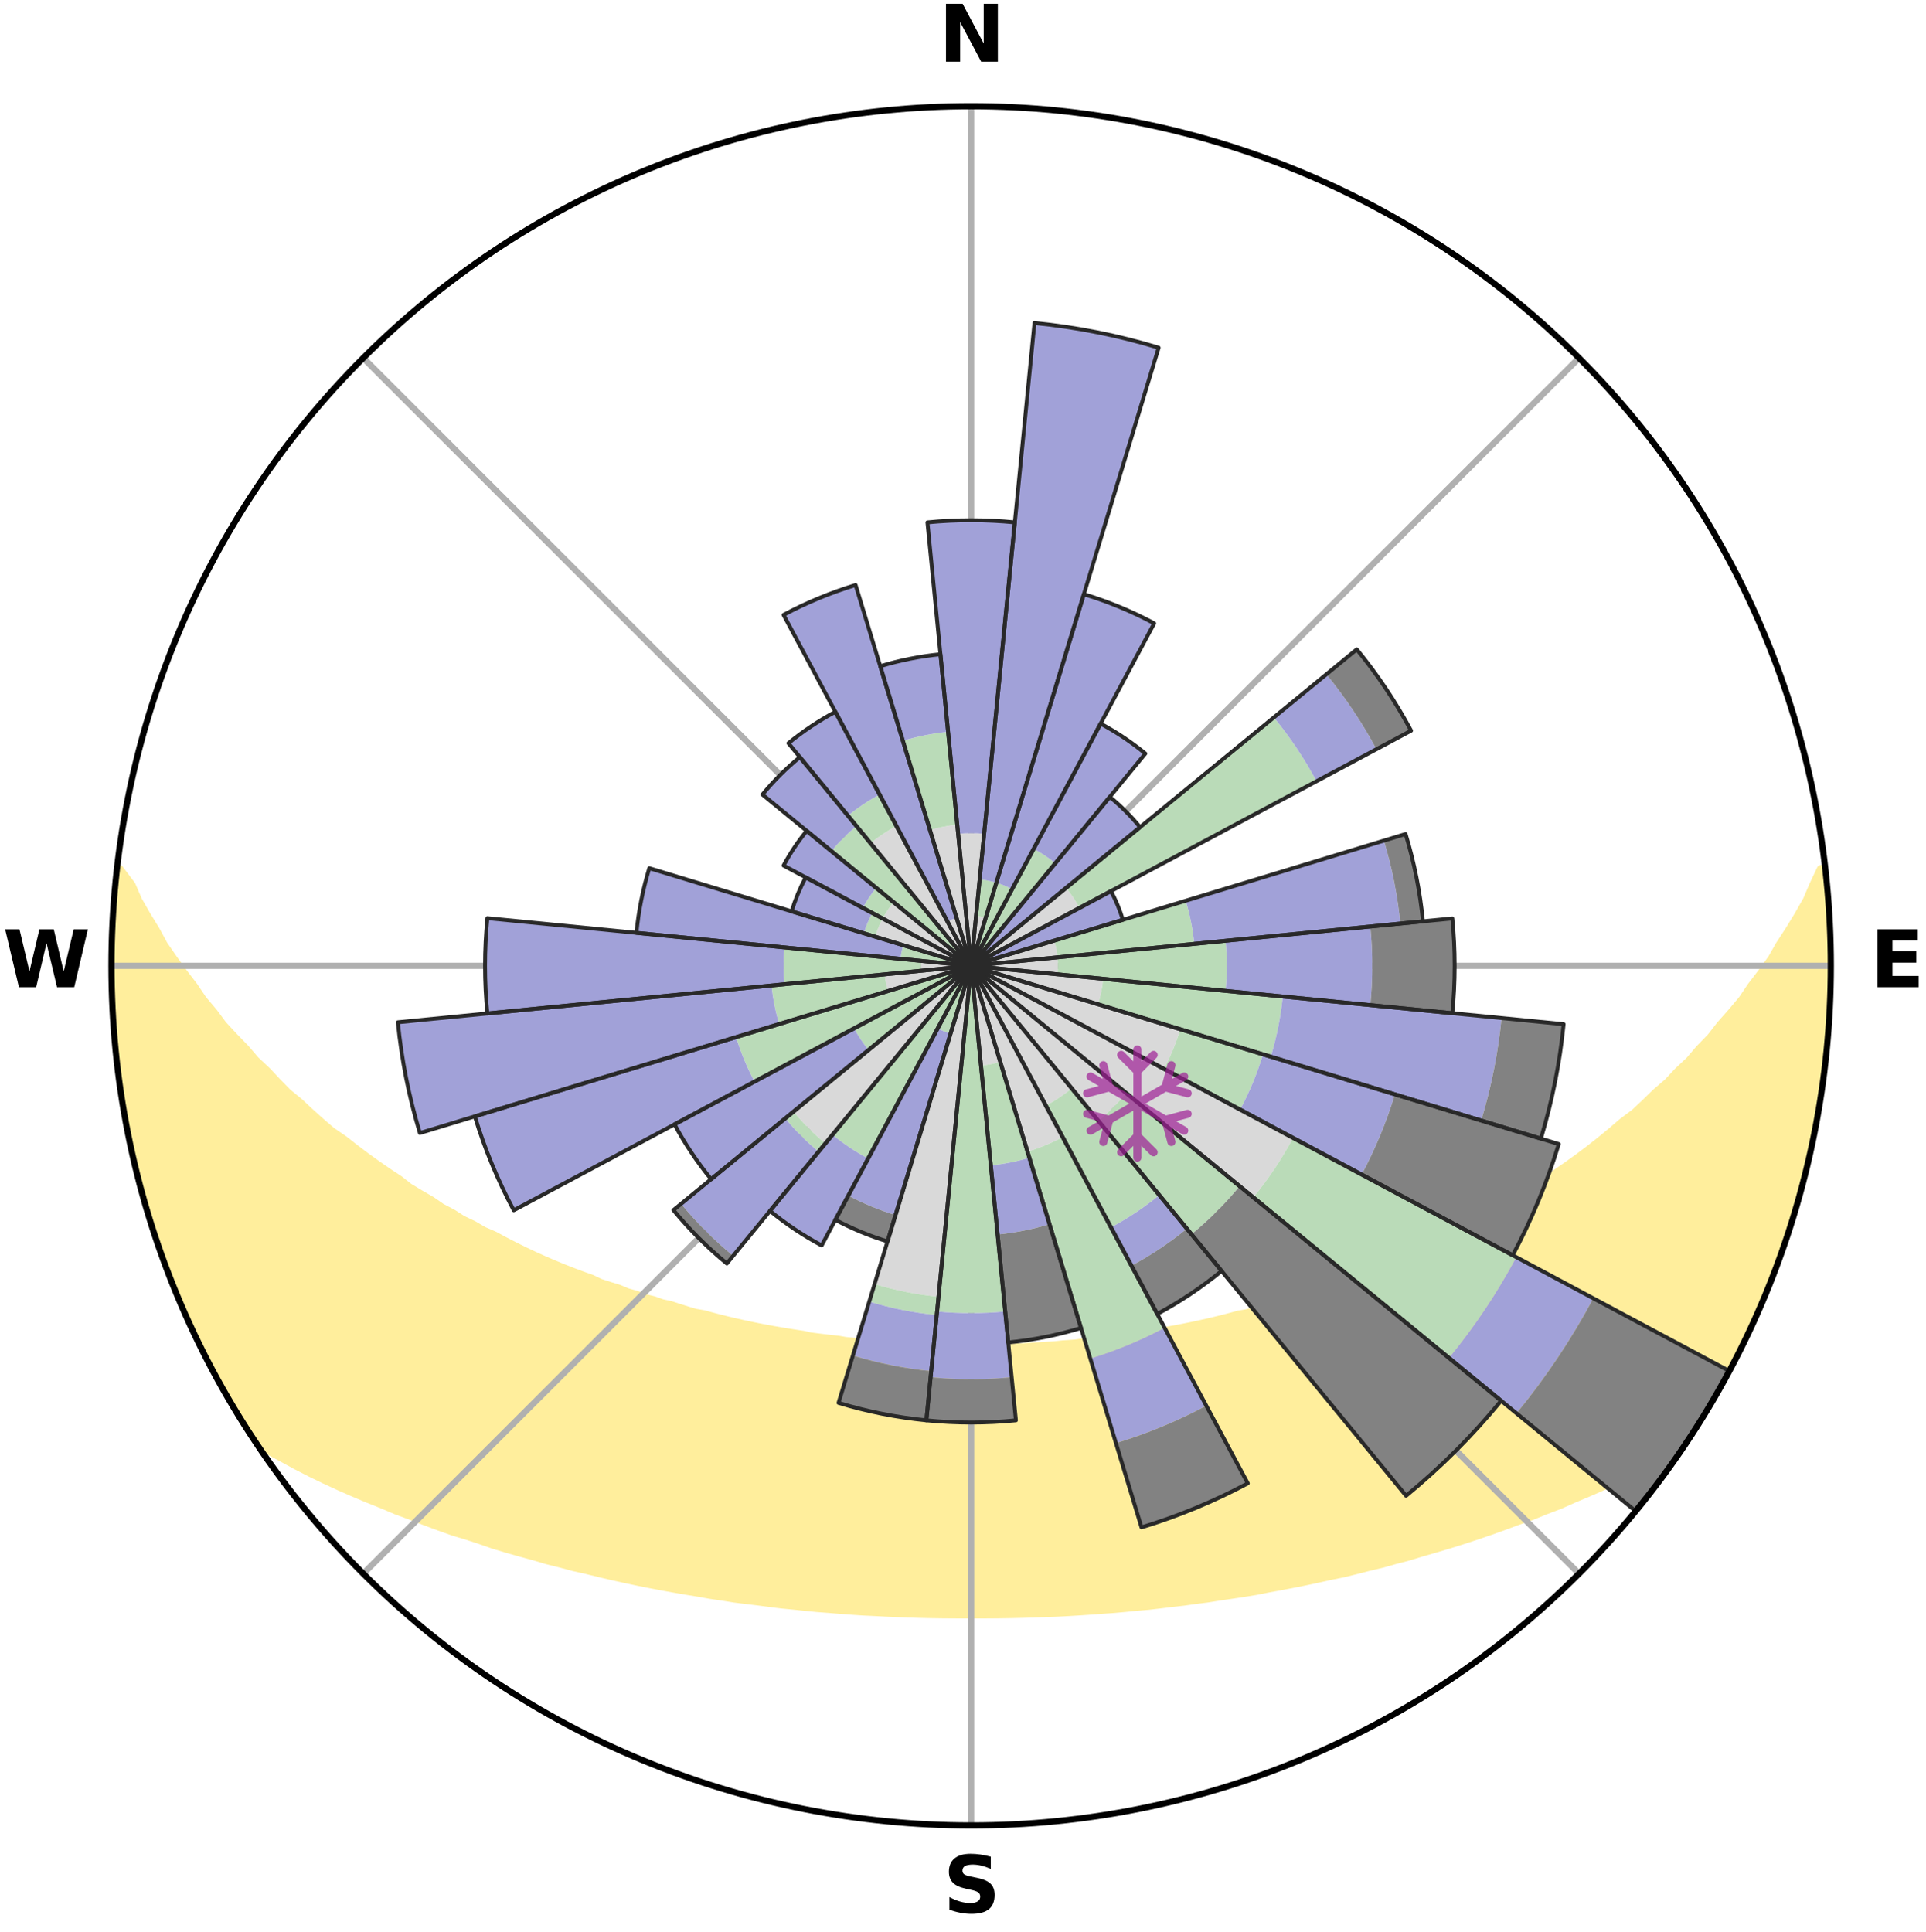 <?xml version="1.0" encoding="utf-8" standalone="no"?>
<!DOCTYPE svg PUBLIC "-//W3C//DTD SVG 1.1//EN"
  "http://www.w3.org/Graphics/SVG/1.1/DTD/svg11.dtd">
<svg xmlns:xlink="http://www.w3.org/1999/xlink" width="248.41pt" height="249.158pt" viewBox="0 0 248.41 249.158" xmlns="http://www.w3.org/2000/svg" version="1.1">
 <title>Ski Rose for Crystal Mountain</title>
 <defs>
  <style type="text/css">*{stroke-linejoin: round; stroke-linecap: butt}</style>
 </defs>
 <g id="figure_1">
  <g id="patch_1">
   <path d="M 0 249.158 
L 248.41 249.158 
L 248.41 0 
L 0 0 
z
" style="fill: #ffffff"/>
  </g>
  <g id="axes_1">
   <g id="patch_2">
    <path d="M 236.135 124.579 
C 236.135 110.018 233.267 95.599 227.695 82.147 
C 222.122 68.695 213.955 56.471 203.659 46.175 
C 193.363 35.879 181.139 27.711 167.687 22.139 
C 154.235 16.567 139.815 13.699 125.255 13.699 
C 110.694 13.699 96.275 16.567 82.823 22.139 
C 69.371 27.711 57.147 35.879 46.851 46.175 
C 36.555 56.471 28.387 68.695 22.815 82.147 
C 17.243 95.599 14.375 110.018 14.375 124.579 
C 14.375 139.14 17.243 153.559 22.815 167.011 
C 28.387 180.463 36.555 192.687 46.851 202.983 
C 57.147 213.279 69.371 221.447 82.823 227.019 
C 96.275 232.591 110.694 235.459 125.255 235.459 
C 139.815 235.459 154.235 232.591 167.687 227.019 
C 181.139 221.447 193.363 213.279 203.659 202.983 
C 213.955 192.687 222.122 180.463 227.695 167.011 
C 233.267 153.559 236.135 139.14 236.135 124.579 
M 125.255 124.579 
C 125.255 124.579 125.255 124.579 125.255 124.579 
C 125.255 124.579 125.255 124.579 125.255 124.579 
C 125.255 124.579 125.255 124.579 125.255 124.579 
C 125.255 124.579 125.255 124.579 125.255 124.579 
C 125.255 124.579 125.255 124.579 125.255 124.579 
C 125.255 124.579 125.255 124.579 125.255 124.579 
C 125.255 124.579 125.255 124.579 125.255 124.579 
C 125.255 124.579 125.255 124.579 125.255 124.579 
C 125.255 124.579 125.255 124.579 125.255 124.579 
C 125.255 124.579 125.255 124.579 125.255 124.579 
C 125.255 124.579 125.255 124.579 125.255 124.579 
C 125.255 124.579 125.255 124.579 125.255 124.579 
C 125.255 124.579 125.255 124.579 125.255 124.579 
C 125.255 124.579 125.255 124.579 125.255 124.579 
C 125.255 124.579 125.255 124.579 125.255 124.579 
C 125.255 124.579 125.255 124.579 125.255 124.579 
z
" style="fill: #ffffff"/>
   </g>
   <g id="PolyCollection_1">
    <defs>
     <path id="m4818b950ce" d="M 235.384 -137.127 
L 234.831 -137.064 
L 233.875 -135.038 
L 233.032 -133.061 
L 231.919 -131.103 
L 230.748 -129.185 
L 229.528 -127.31 
L 228.483 -125.48 
L 227.184 -123.69 
L 225.851 -121.945 
L 224.704 -120.237 
L 223.31 -118.582 
L 221.888 -116.974 
L 220.658 -115.393 
L 219.187 -113.877 
L 217.91 -112.381 
L 216.398 -110.958 
L 215.08 -109.547 
L 213.533 -108.218 
L 212.181 -106.894 
L 210.813 -105.611 
L 209.224 -104.42 
L 207.831 -103.223 
L 206.427 -102.068 
L 205.012 -100.954 
L 203.589 -99.88 
L 202.158 -98.848 
L 200.721 -97.855 
L 199.279 -96.903 
L 197.834 -95.99 
L 196.386 -95.116 
L 195.121 -94.2 
L 193.67 -93.4 
L 192.221 -92.638 
L 190.949 -91.825 
L 189.502 -91.134 
L 188.23 -90.386 
L 186.957 -89.67 
L 185.522 -89.079 
L 184.254 -88.424 
L 182.988 -87.799 
L 181.725 -87.202 
L 180.466 -86.633 
L 179.212 -86.092 
L 177.963 -85.577 
L 176.72 -85.089 
L 175.484 -84.625 
L 174.255 -84.187 
L 173.16 -83.664 
L 171.945 -83.272 
L 170.738 -82.902 
L 169.656 -82.444 
L 168.465 -82.116 
L 167.393 -81.699 
L 166.22 -81.41 
L 165.159 -81.031 
L 164.102 -80.67 
L 162.957 -80.435 
L 161.913 -80.109 
L 160.875 -79.799 
L 159.761 -79.61 
L 158.737 -79.331 
L 157.719 -79.066 
L 156.707 -78.816 
L 155.702 -78.579 
L 154.703 -78.355 
L 153.71 -78.144 
L 152.724 -77.945 
L 151.745 -77.758 
L 150.773 -77.581 
L 149.807 -77.415 
L 148.848 -77.259 
L 147.896 -77.112 
L 146.95 -76.974 
L 146.045 -76.764 
L 145.11 -76.645 
L 144.181 -76.533 
L 143.258 -76.429 
L 142.365 -76.262 
L 141.451 -76.173 
L 140.544 -76.089 
L 139.641 -76.011 
L 138.76 -75.882 
L 137.866 -75.817 
L 136.976 -75.756 
L 136.101 -75.653 
L 135.219 -75.604 
L 134.341 -75.557 
L 133.471 -75.479 
L 132.598 -75.442 
L 131.732 -75.381 
L 130.863 -75.353 
L 129.997 -75.328 
L 129.134 -75.288 
L 128.271 -75.271 
L 127.409 -75.247 
L 126.547 -75.238 
L 125.686 -75.23 
L 124.824 -75.231 
L 123.963 -75.24 
L 123.101 -75.251 
L 122.239 -75.276 
L 121.376 -75.295 
L 120.513 -75.335 
L 119.647 -75.363 
L 118.779 -75.392 
L 117.913 -75.455 
L 117.041 -75.493 
L 116.172 -75.572 
L 115.294 -75.621 
L 114.412 -75.672 
L 113.538 -75.776 
L 112.65 -75.839 
L 111.756 -75.905 
L 110.876 -76.035 
L 109.974 -76.115 
L 109.067 -76.2 
L 108.179 -76.358 
L 107.263 -76.458 
L 106.341 -76.564 
L 105.413 -76.677 
L 104.479 -76.798 
L 103.575 -77.008 
L 102.631 -77.147 
L 101.68 -77.295 
L 100.722 -77.452 
L 99.758 -77.62 
L 98.787 -77.797 
L 97.809 -77.985 
L 96.825 -78.185 
L 95.834 -78.397 
L 94.836 -78.622 
L 93.832 -78.859 
L 92.822 -79.11 
L 91.806 -79.375 
L 90.784 -79.655 
L 89.672 -79.845 
L 88.635 -80.155 
L 87.592 -80.482 
L 86.545 -80.826 
L 85.394 -81.079 
L 84.335 -81.458 
L 83.164 -81.747 
L 82.093 -82.164 
L 80.905 -82.493 
L 79.825 -82.95 
L 78.62 -83.32 
L 77.406 -83.712 
L 76.314 -84.235 
L 75.087 -84.674 
L 73.853 -85.137 
L 72.612 -85.625 
L 71.365 -86.14 
L 70.113 -86.681 
L 68.856 -87.249 
L 67.595 -87.846 
L 66.331 -88.471 
L 65.065 -89.125 
L 63.798 -89.808 
L 62.362 -90.431 
L 61.091 -91.177 
L 59.647 -91.868 
L 58.377 -92.68 
L 56.93 -93.442 
L 55.665 -94.32 
L 54.218 -95.155 
L 52.773 -96.028 
L 51.522 -97.011 
L 50.085 -97.96 
L 48.652 -98.948 
L 47.226 -99.977 
L 45.807 -101.046 
L 44.397 -102.155 
L 42.791 -103.253 
L 41.401 -104.447 
L 40.023 -105.684 
L 38.659 -106.961 
L 37.1 -108.24 
L 35.767 -109.604 
L 34.453 -111.009 
L 32.944 -112.426 
L 31.67 -113.916 
L 30.203 -115.427 
L 28.759 -116.985 
L 27.557 -118.604 
L 26.165 -120.253 
L 25.019 -121.954 
L 23.688 -123.693 
L 22.391 -125.477 
L 21.132 -127.306 
L 20.126 -129.169 
L 18.953 -131.081 
L 17.834 -133.033 
L 16.984 -135.004 
L 15.407 -137.095 
L 15.224 -137.116 
L 15.224 -137.116 
L 14.933 -135.202 
L 14.719 -133.278 
L 14.631 -131.345 
L 14.483 -129.415 
L 14.506 -127.479 
L 14.425 -125.546 
L 14.465 -123.612 
L 14.449 -121.678 
L 14.601 -119.748 
L 14.6 -117.811 
L 14.813 -115.887 
L 14.928 -113.956 
L 15.148 -112.034 
L 15.327 -110.107 
L 15.661 -108.2 
L 15.905 -106.28 
L 16.239 -104.374 
L 16.661 -102.485 
L 17.113 -100.605 
L 17.484 -98.706 
L 17.93 -96.823 
L 18.47 -94.965 
L 19.04 -93.117 
L 19.538 -91.247 
L 20.168 -89.418 
L 20.761 -87.576 
L 21.45 -85.768 
L 22.169 -83.973 
L 22.828 -82.152 
L 23.635 -80.394 
L 24.359 -78.598 
L 25.205 -76.858 
L 26.027 -75.106 
L 26.935 -73.397 
L 27.852 -71.694 
L 28.751 -69.98 
L 29.724 -68.307 
L 30.725 -66.651 
L 31.748 -65.008 
L 32.802 -63.386 
L 34.418 -62.149 
L 36.303 -61.13 
L 38.149 -60.124 
L 40.01 -59.168 
L 41.881 -58.26 
L 43.754 -57.395 
L 45.628 -56.571 
L 47.499 -55.786 
L 49.365 -55.039 
L 51.168 -54.273 
L 53.021 -53.595 
L 54.813 -52.897 
L 56.598 -52.23 
L 58.377 -51.595 
L 60.197 -51.045 
L 61.958 -50.468 
L 63.666 -49.866 
L 65.411 -49.345 
L 67.146 -48.851 
L 68.872 -48.382 
L 70.55 -47.885 
L 72.255 -47.464 
L 73.916 -47.014 
L 75.601 -46.638 
L 77.245 -46.234 
L 78.88 -45.849 
L 80.507 -45.487 
L 82.125 -45.143 
L 83.735 -44.819 
L 85.335 -44.513 
L 86.928 -44.225 
L 88.511 -43.952 
L 90.087 -43.697 
L 91.637 -43.418 
L 93.196 -43.192 
L 94.733 -42.945 
L 96.278 -42.751 
L 97.814 -42.567 
L 99.333 -42.365 
L 100.846 -42.177 
L 102.363 -42.034 
L 103.866 -41.873 
L 105.363 -41.725 
L 106.862 -41.613 
L 108.35 -41.49 
L 109.835 -41.379 
L 111.315 -41.279 
L 112.795 -41.21 
L 114.269 -41.133 
L 115.74 -41.066 
L 117.208 -41.011 
L 118.674 -40.966 
L 120.139 -40.932 
L 121.602 -40.909 
L 123.064 -40.898 
L 124.525 -40.894 
L 125.985 -40.894 
L 127.446 -40.898 
L 128.908 -40.911 
L 130.371 -40.935 
L 131.835 -40.97 
L 133.301 -41.015 
L 134.769 -41.071 
L 136.242 -41.122 
L 137.716 -41.199 
L 139.193 -41.287 
L 140.674 -41.387 
L 142.158 -41.499 
L 143.651 -41.6 
L 145.144 -41.736 
L 146.641 -41.884 
L 148.152 -42.015 
L 149.66 -42.189 
L 151.173 -42.378 
L 152.702 -42.549 
L 154.227 -42.765 
L 155.771 -42.96 
L 157.308 -43.207 
L 158.866 -43.434 
L 160.434 -43.672 
L 162.01 -43.928 
L 163.573 -44.242 
L 165.166 -44.53 
L 166.765 -44.838 
L 168.375 -45.161 
L 169.992 -45.506 
L 171.619 -45.868 
L 173.284 -46.203 
L 174.927 -46.609 
L 176.581 -47.034 
L 178.276 -47.432 
L 179.945 -47.906 
L 181.661 -48.351 
L 183.347 -48.871 
L 185.082 -49.366 
L 186.826 -49.887 
L 188.58 -50.435 
L 190.342 -51.011 
L 192.113 -51.616 
L 193.891 -52.252 
L 195.676 -52.918 
L 197.521 -53.563 
L 199.319 -54.295 
L 201.181 -55.006 
L 202.987 -55.807 
L 204.856 -56.593 
L 206.731 -57.416 
L 208.603 -58.281 
L 210.474 -59.188 
L 212.334 -60.144 
L 214.246 -61.102 
L 216.066 -62.166 
L 217.708 -63.386 
L 218.762 -65.008 
L 219.792 -66.646 
L 220.774 -68.314 
L 221.721 -70.001 
L 222.679 -71.682 
L 223.586 -73.391 
L 224.378 -75.158 
L 225.228 -76.894 
L 226.035 -78.651 
L 226.924 -80.372 
L 227.622 -82.177 
L 228.383 -83.956 
L 229.076 -85.762 
L 229.771 -87.568 
L 230.33 -89.421 
L 230.94 -91.257 
L 231.503 -93.107 
L 232.094 -94.95 
L 232.561 -96.828 
L 232.983 -98.716 
L 233.479 -100.586 
L 233.819 -102.491 
L 234.242 -104.379 
L 234.549 -106.289 
L 234.898 -108.193 
L 235.115 -110.116 
L 235.39 -112.031 
L 235.52 -113.962 
L 235.723 -115.885 
L 235.923 -117.81 
L 235.902 -119.748 
L 236.029 -121.678 
L 236.091 -123.612 
L 236.119 -125.547 
L 235.985 -127.479 
L 235.972 -129.413 
L 235.927 -131.348 
L 235.665 -133.269 
L 235.526 -135.197 
L 235.384 -137.127 
z
" style="stroke: #ffee9c"/>
    </defs>
    <g clip-path="url(#pdaba3f1a94)">
     <use xlink:href="#m4818b950ce" x="0" y="249.158" style="fill: #ffee9c; stroke: #ffee9c"/>
    </g>
   </g>
   <g id="matplotlib.axis_1">
    <g id="xtick_1">
     <g id="line2d_1">
      <path d="M 125.255 124.579 
L 125.255 13.699 
" clip-path="url(#pdaba3f1a94)" style="fill: none; stroke: #b0b0b0; stroke-width: 0.8; stroke-linecap: square"/>
     </g>
     <g id="text_1">
      <!-- N -->
      <g transform="translate(121.07 7.958) scale(0.1 -0.1)">
       <defs>
        <path id="DejaVuSans-Bold-4e" d="M 588 4666 
L 1931 4666 
L 3628 1466 
L 3628 4666 
L 4769 4666 
L 4769 0 
L 3425 0 
L 1728 3200 
L 1728 0 
L 588 0 
L 588 4666 
z
" transform="scale(0.016)"/>
       </defs>
       <use xlink:href="#DejaVuSans-Bold-4e"/>
      </g>
     </g>
    </g>
    <g id="xtick_2">
     <g id="line2d_2">
      <path d="M 125.255 124.579 
L 203.659 46.175 
" clip-path="url(#pdaba3f1a94)" style="fill: none; stroke: #b0b0b0; stroke-width: 0.8; stroke-linecap: square"/>
     </g>
    </g>
    <g id="xtick_3">
     <g id="line2d_3">
      <path d="M 125.255 124.579 
L 236.135 124.579 
" clip-path="url(#pdaba3f1a94)" style="fill: none; stroke: #b0b0b0; stroke-width: 0.8; stroke-linecap: square"/>
     </g>
     <g id="text_2">
      <!-- E -->
      <g transform="translate(241.219 127.338) scale(0.1 -0.1)">
       <defs>
        <path id="DejaVuSans-Bold-45" d="M 588 4666 
L 3834 4666 
L 3834 3756 
L 1791 3756 
L 1791 2888 
L 3713 2888 
L 3713 1978 
L 1791 1978 
L 1791 909 
L 3903 909 
L 3903 0 
L 588 0 
L 588 4666 
z
" transform="scale(0.016)"/>
       </defs>
       <use xlink:href="#DejaVuSans-Bold-45"/>
      </g>
     </g>
    </g>
    <g id="xtick_4">
     <g id="line2d_4">
      <path d="M 125.255 124.579 
L 203.659 202.983 
" clip-path="url(#pdaba3f1a94)" style="fill: none; stroke: #b0b0b0; stroke-width: 0.8; stroke-linecap: square"/>
     </g>
    </g>
    <g id="xtick_5">
     <g id="line2d_5">
      <path d="M 125.255 124.579 
L 125.255 235.459 
" clip-path="url(#pdaba3f1a94)" style="fill: none; stroke: #b0b0b0; stroke-width: 0.8; stroke-linecap: square"/>
     </g>
     <g id="text_3">
      <!-- S -->
      <g transform="translate(121.654 246.718) scale(0.1 -0.1)">
       <defs>
        <path id="DejaVuSans-Bold-53" d="M 3834 4519 
L 3834 3531 
Q 3450 3703 3084 3790 
Q 2719 3878 2394 3878 
Q 1963 3878 1756 3759 
Q 1550 3641 1550 3391 
Q 1550 3203 1689 3098 
Q 1828 2994 2194 2919 
L 2706 2816 
Q 3484 2659 3812 2340 
Q 4141 2022 4141 1434 
Q 4141 663 3683 286 
Q 3225 -91 2284 -91 
Q 1841 -91 1394 -6 
Q 947 78 500 244 
L 500 1259 
Q 947 1022 1364 901 
Q 1781 781 2169 781 
Q 2563 781 2772 912 
Q 2981 1044 2981 1288 
Q 2981 1506 2839 1625 
Q 2697 1744 2272 1838 
L 1806 1941 
Q 1106 2091 782 2419 
Q 459 2747 459 3303 
Q 459 4000 909 4375 
Q 1359 4750 2203 4750 
Q 2588 4750 2994 4692 
Q 3400 4634 3834 4519 
z
" transform="scale(0.016)"/>
       </defs>
       <use xlink:href="#DejaVuSans-Bold-53"/>
      </g>
     </g>
    </g>
    <g id="xtick_6">
     <g id="line2d_6">
      <path d="M 125.255 124.579 
L 46.851 202.983 
" clip-path="url(#pdaba3f1a94)" style="fill: none; stroke: #b0b0b0; stroke-width: 0.8; stroke-linecap: square"/>
     </g>
    </g>
    <g id="xtick_7">
     <g id="line2d_7">
      <path d="M 125.255 124.579 
L 14.375 124.579 
" clip-path="url(#pdaba3f1a94)" style="fill: none; stroke: #b0b0b0; stroke-width: 0.8; stroke-linecap: square"/>
     </g>
     <g id="text_4">
      <!-- W -->
      <g transform="translate(0.36 127.338) scale(0.1 -0.1)">
       <defs>
        <path id="DejaVuSans-Bold-57" d="M 191 4666 
L 1344 4666 
L 2150 1275 
L 2950 4666 
L 4109 4666 
L 4909 1275 
L 5716 4666 
L 6859 4666 
L 5759 0 
L 4372 0 
L 3525 3547 
L 2688 0 
L 1300 0 
L 191 4666 
z
" transform="scale(0.016)"/>
       </defs>
       <use xlink:href="#DejaVuSans-Bold-57"/>
      </g>
     </g>
    </g>
    <g id="xtick_8">
     <g id="line2d_8">
      <path d="M 125.255 124.579 
L 46.851 46.175 
" clip-path="url(#pdaba3f1a94)" style="fill: none; stroke: #b0b0b0; stroke-width: 0.8; stroke-linecap: square"/>
     </g>
    </g>
   </g>
   <g id="matplotlib.axis_2"/>
   <g id="patch_3">
    <path d="M 125.255 124.579 
C 125.255 124.579 125.255 124.579 125.255 124.579 
C 125.255 124.579 125.255 124.579 125.255 124.579 
L 126.932 107.552 
C 126.375 107.497 125.815 107.47 125.255 107.47 
C 124.695 107.47 124.135 107.497 123.578 107.552 
z
" clip-path="url(#pdaba3f1a94)" style="fill: #d9d9d9"/>
   </g>
   <g id="patch_4">
    <path d="M 125.255 124.579 
C 125.255 124.579 125.255 124.579 125.255 124.579 
C 125.255 124.579 125.255 124.579 125.255 124.579 
L 127.132 118.391 
C 126.929 118.329 126.724 118.278 126.516 118.237 
C 126.309 118.195 126.099 118.164 125.889 118.144 
z
" clip-path="url(#pdaba3f1a94)" style="fill: #d9d9d9"/>
   </g>
   <g id="patch_5">
    <path d="M 125.255 124.579 
C 125.255 124.579 125.255 124.579 125.255 124.579 
C 125.255 124.579 125.255 124.579 125.255 124.579 
L 125.255 124.579 
C 125.255 124.579 125.255 124.579 125.255 124.579 
C 125.255 124.579 125.255 124.579 125.255 124.579 
z
" clip-path="url(#pdaba3f1a94)" style="fill: #d9d9d9"/>
   </g>
   <g id="patch_6">
    <path d="M 125.255 124.579 
C 125.255 124.579 125.255 124.579 125.255 124.579 
C 125.255 124.579 125.255 124.579 125.255 124.579 
L 125.255 124.579 
C 125.255 124.579 125.255 124.579 125.255 124.579 
C 125.255 124.579 125.255 124.579 125.255 124.579 
z
" clip-path="url(#pdaba3f1a94)" style="fill: #d9d9d9"/>
   </g>
   <g id="patch_7">
    <path d="M 125.255 124.579 
C 125.255 124.579 125.255 124.579 125.255 124.579 
C 125.255 124.579 125.255 124.579 125.255 124.579 
L 125.255 124.579 
C 125.255 124.579 125.255 124.579 125.255 124.579 
C 125.255 124.579 125.255 124.579 125.255 124.579 
z
" clip-path="url(#pdaba3f1a94)" style="fill: #d9d9d9"/>
   </g>
   <g id="patch_8">
    <path d="M 125.255 124.579 
C 125.255 124.579 125.255 124.579 125.255 124.579 
C 125.255 124.579 125.255 124.579 125.255 124.579 
L 139.224 117.112 
C 138.98 116.655 138.713 116.21 138.425 115.779 
C 138.137 115.348 137.828 114.931 137.499 114.53 
z
" clip-path="url(#pdaba3f1a94)" style="fill: #d9d9d9"/>
   </g>
   <g id="patch_9">
    <path d="M 125.255 124.579 
C 125.255 124.579 125.255 124.579 125.255 124.579 
C 125.255 124.579 125.255 124.579 125.255 124.579 
L 125.255 124.579 
C 125.255 124.579 125.255 124.579 125.255 124.579 
C 125.255 124.579 125.255 124.579 125.255 124.579 
z
" clip-path="url(#pdaba3f1a94)" style="fill: #d9d9d9"/>
   </g>
   <g id="patch_10">
    <path d="M 125.255 124.579 
C 125.255 124.579 125.255 124.579 125.255 124.579 
C 125.255 124.579 125.255 124.579 125.255 124.579 
L 136.401 123.481 
C 136.366 123.116 136.312 122.754 136.24 122.394 
C 136.169 122.034 136.08 121.679 135.973 121.328 
z
" clip-path="url(#pdaba3f1a94)" style="fill: #d9d9d9"/>
   </g>
   <g id="patch_11">
    <path d="M 125.255 124.579 
C 125.255 124.579 125.255 124.579 125.255 124.579 
C 125.255 124.579 125.255 124.579 125.255 124.579 
L 136.401 125.677 
C 136.437 125.312 136.455 124.946 136.455 124.579 
C 136.455 124.212 136.437 123.846 136.401 123.481 
z
" clip-path="url(#pdaba3f1a94)" style="fill: #d9d9d9"/>
   </g>
   <g id="patch_12">
    <path d="M 125.255 124.579 
C 125.255 124.579 125.255 124.579 125.255 124.579 
C 125.255 124.579 125.255 124.579 125.255 124.579 
L 141.627 129.546 
C 141.79 129.01 141.926 128.466 142.035 127.917 
C 142.145 127.368 142.227 126.813 142.282 126.256 
z
" clip-path="url(#pdaba3f1a94)" style="fill: #d9d9d9"/>
   </g>
   <g id="patch_13">
    <path d="M 125.255 124.579 
C 125.255 124.579 125.255 124.579 125.255 124.579 
C 125.255 124.579 125.255 124.579 125.255 124.579 
L 150.114 137.867 
C 150.549 137.053 150.944 136.218 151.297 135.366 
C 151.65 134.514 151.961 133.644 152.229 132.761 
z
" clip-path="url(#pdaba3f1a94)" style="fill: #d9d9d9"/>
   </g>
   <g id="patch_14">
    <path d="M 125.255 124.579 
C 125.255 124.579 125.255 124.579 125.255 124.579 
C 125.255 124.579 125.255 124.579 125.255 124.579 
L 161.647 154.445 
C 162.624 153.254 163.543 152.015 164.399 150.734 
C 165.255 149.453 166.047 148.13 166.774 146.771 
z
" clip-path="url(#pdaba3f1a94)" style="fill: #d9d9d9"/>
   </g>
   <g id="patch_15">
    <path d="M 125.255 124.579 
C 125.255 124.579 125.255 124.579 125.255 124.579 
C 125.255 124.579 125.255 124.579 125.255 124.579 
L 141.664 144.574 
C 142.319 144.037 142.947 143.468 143.545 142.87 
C 144.144 142.271 144.713 141.643 145.25 140.989 
z
" clip-path="url(#pdaba3f1a94)" style="fill: #d9d9d9"/>
   </g>
   <g id="patch_16">
    <path d="M 125.255 124.579 
C 125.255 124.579 125.255 124.579 125.255 124.579 
C 125.255 124.579 125.255 124.579 125.255 124.579 
L 134.895 142.614 
C 135.485 142.298 136.059 141.954 136.616 141.582 
C 137.172 141.21 137.71 140.811 138.228 140.387 
z
" clip-path="url(#pdaba3f1a94)" style="fill: #d9d9d9"/>
   </g>
   <g id="patch_17">
    <path d="M 125.255 124.579 
C 125.255 124.579 125.255 124.579 125.255 124.579 
C 125.255 124.579 125.255 124.579 125.255 124.579 
L 132.525 148.546 
C 133.31 148.308 134.082 148.032 134.839 147.718 
C 135.597 147.404 136.338 147.053 137.061 146.667 
z
" clip-path="url(#pdaba3f1a94)" style="fill: #d9d9d9"/>
   </g>
   <g id="patch_18">
    <path d="M 125.255 124.579 
C 125.255 124.579 125.255 124.579 125.255 124.579 
C 125.255 124.579 125.255 124.579 125.255 124.579 
L 126.523 137.45 
C 126.944 137.409 127.363 137.346 127.778 137.264 
C 128.193 137.181 128.604 137.078 129.009 136.955 
z
" clip-path="url(#pdaba3f1a94)" style="fill: #d9d9d9"/>
   </g>
   <g id="patch_19">
    <path d="M 125.255 124.579 
C 125.255 124.579 125.255 124.579 125.255 124.579 
C 125.255 124.579 125.255 124.579 125.255 124.579 
L 125.255 124.579 
C 125.255 124.579 125.255 124.579 125.255 124.579 
C 125.255 124.579 125.255 124.579 125.255 124.579 
z
" clip-path="url(#pdaba3f1a94)" style="fill: #d9d9d9"/>
   </g>
   <g id="patch_20">
    <path d="M 125.255 124.579 
C 125.255 124.579 125.255 124.579 125.255 124.579 
C 125.255 124.579 125.255 124.579 125.255 124.579 
L 112.803 165.627 
C 114.147 166.035 115.509 166.376 116.886 166.65 
C 118.263 166.924 119.653 167.13 121.05 167.267 
z
" clip-path="url(#pdaba3f1a94)" style="fill: #d9d9d9"/>
   </g>
   <g id="patch_21">
    <path d="M 125.255 124.579 
C 125.255 124.579 125.255 124.579 125.255 124.579 
C 125.255 124.579 125.255 124.579 125.255 124.579 
L 125.255 124.579 
C 125.255 124.579 125.255 124.579 125.255 124.579 
C 125.255 124.579 125.255 124.579 125.255 124.579 
z
" clip-path="url(#pdaba3f1a94)" style="fill: #d9d9d9"/>
   </g>
   <g id="patch_22">
    <path d="M 125.255 124.579 
C 125.255 124.579 125.255 124.579 125.255 124.579 
C 125.255 124.579 125.255 124.579 125.255 124.579 
L 125.255 124.579 
C 125.255 124.579 125.255 124.579 125.255 124.579 
C 125.255 124.579 125.255 124.579 125.255 124.579 
z
" clip-path="url(#pdaba3f1a94)" style="fill: #d9d9d9"/>
   </g>
   <g id="patch_23">
    <path d="M 125.255 124.579 
C 125.255 124.579 125.255 124.579 125.255 124.579 
C 125.255 124.579 125.255 124.579 125.255 124.579 
L 102.348 143.379 
C 102.963 144.128 103.615 144.848 104.3 145.533 
C 104.986 146.219 105.705 146.871 106.455 147.486 
z
" clip-path="url(#pdaba3f1a94)" style="fill: #d9d9d9"/>
   </g>
   <g id="patch_24">
    <path d="M 125.255 124.579 
C 125.255 124.579 125.255 124.579 125.255 124.579 
C 125.255 124.579 125.255 124.579 125.255 124.579 
L 125.255 124.579 
C 125.255 124.579 125.255 124.579 125.255 124.579 
C 125.255 124.579 125.255 124.579 125.255 124.579 
z
" clip-path="url(#pdaba3f1a94)" style="fill: #d9d9d9"/>
   </g>
   <g id="patch_25">
    <path d="M 125.255 124.579 
C 125.255 124.579 125.255 124.579 125.255 124.579 
C 125.255 124.579 125.255 124.579 125.255 124.579 
L 125.255 124.579 
C 125.255 124.579 125.255 124.579 125.255 124.579 
C 125.255 124.579 125.255 124.579 125.255 124.579 
z
" clip-path="url(#pdaba3f1a94)" style="fill: #d9d9d9"/>
   </g>
   <g id="patch_26">
    <path d="M 125.255 124.579 
C 125.255 124.579 125.255 124.579 125.255 124.579 
C 125.255 124.579 125.255 124.579 125.255 124.579 
L 114.108 125.677 
C 114.144 126.042 114.198 126.405 114.269 126.764 
C 114.341 127.124 114.43 127.48 114.537 127.83 
z
" clip-path="url(#pdaba3f1a94)" style="fill: #d9d9d9"/>
   </g>
   <g id="patch_27">
    <path d="M 125.255 124.579 
C 125.255 124.579 125.255 124.579 125.255 124.579 
C 125.255 124.579 125.255 124.579 125.255 124.579 
L 118.819 123.945 
C 118.799 124.156 118.788 124.367 118.788 124.579 
C 118.788 124.791 118.799 125.002 118.819 125.213 
z
" clip-path="url(#pdaba3f1a94)" style="fill: #d9d9d9"/>
   </g>
   <g id="patch_28">
    <path d="M 125.255 124.579 
C 125.255 124.579 125.255 124.579 125.255 124.579 
C 125.255 124.579 125.255 124.579 125.255 124.579 
L 125.255 124.579 
C 125.255 124.579 125.255 124.579 125.255 124.579 
C 125.255 124.579 125.255 124.579 125.255 124.579 
z
" clip-path="url(#pdaba3f1a94)" style="fill: #d9d9d9"/>
   </g>
   <g id="patch_29">
    <path d="M 125.255 124.579 
C 125.255 124.579 125.255 124.579 125.255 124.579 
C 125.255 124.579 125.255 124.579 125.255 124.579 
L 113.849 118.482 
C 113.649 118.856 113.468 119.239 113.306 119.63 
C 113.144 120.021 113.001 120.42 112.878 120.825 
z
" clip-path="url(#pdaba3f1a94)" style="fill: #d9d9d9"/>
   </g>
   <g id="patch_30">
    <path d="M 125.255 124.579 
C 125.255 124.579 125.255 124.579 125.255 124.579 
C 125.255 124.579 125.255 124.579 125.255 124.579 
L 115.257 116.374 
C 114.989 116.701 114.736 117.042 114.501 117.394 
C 114.266 117.746 114.048 118.109 113.849 118.482 
z
" clip-path="url(#pdaba3f1a94)" style="fill: #d9d9d9"/>
   </g>
   <g id="patch_31">
    <path d="M 125.255 124.579 
C 125.255 124.579 125.255 124.579 125.255 124.579 
C 125.255 124.579 125.255 124.579 125.255 124.579 
L 125.255 124.579 
C 125.255 124.579 125.255 124.579 125.255 124.579 
C 125.255 124.579 125.255 124.579 125.255 124.579 
z
" clip-path="url(#pdaba3f1a94)" style="fill: #d9d9d9"/>
   </g>
   <g id="patch_32">
    <path d="M 125.255 124.579 
C 125.255 124.579 125.255 124.579 125.255 124.579 
C 125.255 124.579 125.255 124.579 125.255 124.579 
L 115.615 106.544 
C 115.025 106.86 114.45 107.204 113.894 107.576 
C 113.337 107.948 112.799 108.347 112.282 108.771 
z
" clip-path="url(#pdaba3f1a94)" style="fill: #d9d9d9"/>
   </g>
   <g id="patch_33">
    <path d="M 125.255 124.579 
C 125.255 124.579 125.255 124.579 125.255 124.579 
C 125.255 124.579 125.255 124.579 125.255 124.579 
L 123.378 118.391 
C 123.175 118.452 122.976 118.524 122.78 118.605 
C 122.585 118.686 122.393 118.776 122.206 118.876 
z
" clip-path="url(#pdaba3f1a94)" style="fill: #d9d9d9"/>
   </g>
   <g id="patch_34">
    <path d="M 125.255 124.579 
C 125.255 124.579 125.255 124.579 125.255 124.579 
C 125.255 124.579 125.255 124.579 125.255 124.579 
L 123.462 106.377 
C 122.866 106.435 122.274 106.523 121.687 106.64 
C 121.099 106.757 120.518 106.902 119.945 107.076 
z
" clip-path="url(#pdaba3f1a94)" style="fill: #d9d9d9"/>
   </g>
   <g id="patch_35">
    <path d="M 123.578 107.552 
C 124.135 107.497 124.695 107.47 125.255 107.47 
C 125.815 107.47 126.375 107.497 126.932 107.552 
L 126.932 107.552 
C 126.375 107.497 125.815 107.47 125.255 107.47 
C 124.695 107.47 124.135 107.497 123.578 107.552 
z
" clip-path="url(#pdaba3f1a94)" style="fill: #badbb8"/>
   </g>
   <g id="patch_36">
    <path d="M 125.889 118.144 
C 126.099 118.164 126.309 118.195 126.516 118.237 
C 126.724 118.278 126.929 118.329 127.132 118.391 
L 128.506 113.861 
C 128.155 113.754 127.8 113.665 127.44 113.594 
C 127.08 113.522 126.718 113.468 126.353 113.432 
z
" clip-path="url(#pdaba3f1a94)" style="fill: #badbb8"/>
   </g>
   <g id="patch_37">
    <path d="M 125.255 124.579 
C 125.255 124.579 125.255 124.579 125.255 124.579 
C 125.255 124.579 125.255 124.579 125.255 124.579 
L 130.535 114.701 
C 130.211 114.528 129.88 114.371 129.541 114.231 
C 129.202 114.091 128.857 113.967 128.506 113.861 
z
" clip-path="url(#pdaba3f1a94)" style="fill: #badbb8"/>
   </g>
   <g id="patch_38">
    <path d="M 125.255 124.579 
C 125.255 124.579 125.255 124.579 125.255 124.579 
C 125.255 124.579 125.255 124.579 125.255 124.579 
L 136.109 111.354 
C 135.676 110.998 135.226 110.664 134.76 110.353 
C 134.295 110.042 133.814 109.754 133.32 109.49 
z
" clip-path="url(#pdaba3f1a94)" style="fill: #badbb8"/>
   </g>
   <g id="patch_39">
    <path d="M 125.255 124.579 
C 125.255 124.579 125.255 124.579 125.255 124.579 
C 125.255 124.579 125.255 124.579 125.255 124.579 
L 125.255 124.579 
C 125.255 124.579 125.255 124.579 125.255 124.579 
C 125.255 124.579 125.255 124.579 125.255 124.579 
z
" clip-path="url(#pdaba3f1a94)" style="fill: #badbb8"/>
   </g>
   <g id="patch_40">
    <path d="M 137.499 114.53 
C 137.828 114.931 138.137 115.348 138.425 115.779 
C 138.713 116.21 138.98 116.655 139.224 117.112 
L 169.797 100.771 
C 169.018 99.313 168.168 97.894 167.249 96.519 
C 166.331 95.145 165.345 93.816 164.297 92.538 
z
" clip-path="url(#pdaba3f1a94)" style="fill: #badbb8"/>
   </g>
   <g id="patch_41">
    <path d="M 125.255 124.579 
C 125.255 124.579 125.255 124.579 125.255 124.579 
C 125.255 124.579 125.255 124.579 125.255 124.579 
L 125.255 124.579 
C 125.255 124.579 125.255 124.579 125.255 124.579 
C 125.255 124.579 125.255 124.579 125.255 124.579 
z
" clip-path="url(#pdaba3f1a94)" style="fill: #badbb8"/>
   </g>
   <g id="patch_42">
    <path d="M 135.973 121.328 
C 136.08 121.679 136.169 122.034 136.24 122.394 
C 136.312 122.754 136.366 123.116 136.401 123.481 
L 154.035 121.744 
C 153.943 120.802 153.804 119.865 153.619 118.937 
C 153.434 118.009 153.204 117.09 152.929 116.184 
z
" clip-path="url(#pdaba3f1a94)" style="fill: #badbb8"/>
   </g>
   <g id="patch_43">
    <path d="M 136.401 123.481 
C 136.437 123.846 136.455 124.212 136.455 124.579 
C 136.455 124.946 136.437 125.312 136.401 125.677 
L 158.07 127.811 
C 158.175 126.737 158.228 125.658 158.228 124.579 
C 158.228 123.5 158.175 122.421 158.07 121.347 
z
" clip-path="url(#pdaba3f1a94)" style="fill: #badbb8"/>
   </g>
   <g id="patch_44">
    <path d="M 142.282 126.256 
C 142.227 126.813 142.145 127.368 142.035 127.917 
C 141.926 128.466 141.79 129.01 141.627 129.546 
L 163.9 136.302 
C 164.284 135.037 164.605 133.754 164.863 132.458 
C 165.121 131.161 165.315 129.853 165.445 128.537 
z
" clip-path="url(#pdaba3f1a94)" style="fill: #badbb8"/>
   </g>
   <g id="patch_45">
    <path d="M 152.229 132.761 
C 151.961 133.644 151.65 134.514 151.297 135.366 
C 150.944 136.218 150.549 137.053 150.114 137.867 
L 159.945 143.122 
C 160.552 141.986 161.103 140.821 161.596 139.632 
C 162.088 138.442 162.522 137.23 162.896 135.997 
z
" clip-path="url(#pdaba3f1a94)" style="fill: #badbb8"/>
   </g>
   <g id="patch_46">
    <path d="M 166.774 146.771 
C 166.047 148.13 165.255 149.453 164.399 150.734 
C 163.543 152.015 162.624 153.254 161.647 154.445 
L 186.884 175.157 
C 188.54 173.14 190.095 171.042 191.545 168.873 
C 192.995 166.703 194.337 164.463 195.567 162.162 
z
" clip-path="url(#pdaba3f1a94)" style="fill: #badbb8"/>
   </g>
   <g id="patch_47">
    <path d="M 145.25 140.989 
C 144.713 141.643 144.144 142.271 143.545 142.87 
C 142.947 143.468 142.319 144.037 141.664 144.574 
L 153.677 159.212 
C 154.811 158.281 155.898 157.296 156.935 156.259 
C 157.972 155.222 158.957 154.135 159.887 153.001 
z
" clip-path="url(#pdaba3f1a94)" style="fill: #badbb8"/>
   </g>
   <g id="patch_48">
    <path d="M 138.228 140.387 
C 137.71 140.811 137.172 141.21 136.616 141.582 
C 136.059 141.954 135.485 142.298 134.895 142.614 
L 143.289 158.319 
C 144.394 157.729 145.468 157.084 146.509 156.389 
C 147.551 155.693 148.557 154.947 149.525 154.152 
z
" clip-path="url(#pdaba3f1a94)" style="fill: #badbb8"/>
   </g>
   <g id="patch_49">
    <path d="M 137.061 146.667 
C 136.338 147.053 135.597 147.404 134.839 147.718 
C 134.082 148.032 133.31 148.308 132.525 148.546 
L 140.62 175.232 
C 142.278 174.729 143.91 174.145 145.511 173.482 
C 147.112 172.819 148.679 172.077 150.207 171.261 
z
" clip-path="url(#pdaba3f1a94)" style="fill: #badbb8"/>
   </g>
   <g id="patch_50">
    <path d="M 129.009 136.955 
C 128.604 137.078 128.193 137.181 127.778 137.264 
C 127.363 137.346 126.944 137.409 126.523 137.45 
L 127.79 150.321 
C 128.633 150.238 129.471 150.114 130.301 149.949 
C 131.132 149.783 131.953 149.578 132.764 149.332 
z
" clip-path="url(#pdaba3f1a94)" style="fill: #badbb8"/>
   </g>
   <g id="patch_51">
    <path d="M 125.255 124.579 
C 125.255 124.579 125.255 124.579 125.255 124.579 
C 125.255 124.579 125.255 124.579 125.255 124.579 
L 120.863 169.166 
C 122.323 169.309 123.788 169.381 125.255 169.381 
C 126.721 169.381 128.187 169.309 129.646 169.166 
z
" clip-path="url(#pdaba3f1a94)" style="fill: #badbb8"/>
   </g>
   <g id="patch_52">
    <path d="M 121.05 167.267 
C 119.653 167.13 118.263 166.924 116.886 166.65 
C 115.509 166.376 114.147 166.035 112.803 165.627 
L 112.115 167.896 
C 113.532 168.327 114.971 168.687 116.424 168.976 
C 117.877 169.265 119.343 169.482 120.818 169.628 
z
" clip-path="url(#pdaba3f1a94)" style="fill: #badbb8"/>
   </g>
   <g id="patch_53">
    <path d="M 125.255 124.579 
C 125.255 124.579 125.255 124.579 125.255 124.579 
C 125.255 124.579 125.255 124.579 125.255 124.579 
L 120.944 132.644 
C 121.208 132.786 121.479 132.914 121.755 133.028 
C 122.032 133.143 122.314 133.244 122.6 133.331 
z
" clip-path="url(#pdaba3f1a94)" style="fill: #badbb8"/>
   </g>
   <g id="patch_54">
    <path d="M 125.255 124.579 
C 125.255 124.579 125.255 124.579 125.255 124.579 
C 125.255 124.579 125.255 124.579 125.255 124.579 
L 107.373 146.368 
C 108.086 146.954 108.828 147.504 109.595 148.016 
C 110.362 148.529 111.154 149.003 111.967 149.438 
z
" clip-path="url(#pdaba3f1a94)" style="fill: #badbb8"/>
   </g>
   <g id="patch_55">
    <path d="M 106.455 147.486 
C 105.705 146.871 104.986 146.219 104.3 145.533 
C 103.615 144.848 102.963 144.128 102.348 143.379 
L 101.281 144.253 
C 101.925 145.038 102.608 145.791 103.325 146.509 
C 104.043 147.226 104.796 147.908 105.58 148.552 
z
" clip-path="url(#pdaba3f1a94)" style="fill: #badbb8"/>
   </g>
   <g id="patch_56">
    <path d="M 125.255 124.579 
C 125.255 124.579 125.255 124.579 125.255 124.579 
C 125.255 124.579 125.255 124.579 125.255 124.579 
L 110.166 132.644 
C 110.43 133.138 110.718 133.619 111.029 134.084 
C 111.34 134.55 111.674 135 112.029 135.433 
z
" clip-path="url(#pdaba3f1a94)" style="fill: #badbb8"/>
   </g>
   <g id="patch_57">
    <path d="M 125.255 124.579 
C 125.255 124.579 125.255 124.579 125.255 124.579 
C 125.255 124.579 125.255 124.579 125.255 124.579 
L 94.939 133.775 
C 95.24 134.768 95.59 135.744 95.986 136.702 
C 96.383 137.66 96.827 138.598 97.316 139.513 
z
" clip-path="url(#pdaba3f1a94)" style="fill: #badbb8"/>
   </g>
   <g id="patch_58">
    <path d="M 114.537 127.83 
C 114.43 127.48 114.341 127.124 114.269 126.764 
C 114.198 126.405 114.144 126.042 114.108 125.677 
L 99.513 127.114 
C 99.596 127.957 99.72 128.795 99.885 129.625 
C 100.05 130.456 100.256 131.278 100.502 132.088 
z
" clip-path="url(#pdaba3f1a94)" style="fill: #badbb8"/>
   </g>
   <g id="patch_59">
    <path d="M 118.819 125.213 
C 118.799 125.002 118.788 124.791 118.788 124.579 
C 118.788 124.367 118.799 124.156 118.819 123.945 
L 101.175 122.207 
C 101.098 122.996 101.059 123.787 101.059 124.579 
C 101.059 125.371 101.098 126.163 101.175 126.951 
z
" clip-path="url(#pdaba3f1a94)" style="fill: #badbb8"/>
   </g>
   <g id="patch_60">
    <path d="M 125.255 124.579 
C 125.255 124.579 125.255 124.579 125.255 124.579 
C 125.255 124.579 125.255 124.579 125.255 124.579 
L 116.503 121.924 
C 116.417 122.211 116.344 122.501 116.285 122.795 
C 116.227 123.089 116.183 123.385 116.154 123.683 
z
" clip-path="url(#pdaba3f1a94)" style="fill: #badbb8"/>
   </g>
   <g id="patch_61">
    <path d="M 112.878 120.825 
C 113.001 120.42 113.144 120.021 113.306 119.63 
C 113.468 119.239 113.649 118.856 113.849 118.482 
L 112.502 117.763 
C 112.279 118.18 112.077 118.608 111.896 119.046 
C 111.715 119.483 111.555 119.929 111.418 120.382 
z
" clip-path="url(#pdaba3f1a94)" style="fill: #badbb8"/>
   </g>
   <g id="patch_62">
    <path d="M 113.849 118.482 
C 114.048 118.109 114.266 117.746 114.501 117.394 
C 114.736 117.042 114.989 116.701 115.257 116.374 
L 113.01 114.53 
C 112.681 114.931 112.372 115.348 112.084 115.779 
C 111.796 116.21 111.53 116.655 111.285 117.112 
z
" clip-path="url(#pdaba3f1a94)" style="fill: #badbb8"/>
   </g>
   <g id="patch_63">
    <path d="M 125.255 124.579 
C 125.255 124.579 125.255 124.579 125.255 124.579 
C 125.255 124.579 125.255 124.579 125.255 124.579 
L 110.463 106.556 
C 109.873 107.04 109.308 107.553 108.768 108.092 
C 108.228 108.632 107.716 109.198 107.231 109.788 
z
" clip-path="url(#pdaba3f1a94)" style="fill: #badbb8"/>
   </g>
   <g id="patch_64">
    <path d="M 112.282 108.771 
C 112.799 108.347 113.337 107.948 113.894 107.576 
C 114.45 107.204 115.025 106.86 115.615 106.544 
L 113.449 102.491 
C 112.726 102.878 112.022 103.299 111.34 103.755 
C 110.659 104.21 110 104.699 109.366 105.219 
z
" clip-path="url(#pdaba3f1a94)" style="fill: #badbb8"/>
   </g>
   <g id="patch_65">
    <path d="M 122.206 118.876 
C 122.393 118.776 122.585 118.686 122.78 118.605 
C 122.976 118.524 123.175 118.452 123.378 118.391 
L 123.378 118.391 
C 123.175 118.452 122.976 118.524 122.78 118.605 
C 122.585 118.686 122.393 118.776 122.206 118.876 
z
" clip-path="url(#pdaba3f1a94)" style="fill: #badbb8"/>
   </g>
   <g id="patch_66">
    <path d="M 119.945 107.076 
C 120.518 106.902 121.099 106.757 121.687 106.64 
C 122.274 106.523 122.866 106.435 123.462 106.377 
L 122.282 94.394 
C 121.294 94.491 120.311 94.637 119.338 94.831 
C 118.364 95.024 117.4 95.266 116.45 95.554 
z
" clip-path="url(#pdaba3f1a94)" style="fill: #badbb8"/>
   </g>
   <g id="patch_67">
    <path d="M 123.578 107.552 
C 124.135 107.497 124.695 107.47 125.255 107.47 
C 125.815 107.47 126.375 107.497 126.932 107.552 
L 130.889 67.379 
C 129.016 67.195 127.136 67.102 125.255 67.102 
C 123.374 67.102 121.493 67.195 119.621 67.379 
z
" clip-path="url(#pdaba3f1a94)" style="fill: #a1a1d8"/>
   </g>
   <g id="patch_68">
    <path d="M 126.353 113.432 
C 126.718 113.468 127.08 113.522 127.44 113.594 
C 127.8 113.665 128.155 113.754 128.506 113.861 
L 149.44 44.85 
C 146.831 44.058 144.184 43.395 141.509 42.863 
C 138.834 42.331 136.135 41.931 133.421 41.663 
z
" clip-path="url(#pdaba3f1a94)" style="fill: #a1a1d8"/>
   </g>
   <g id="patch_69">
    <path d="M 128.506 113.861 
C 128.857 113.967 129.202 114.091 129.541 114.231 
C 129.88 114.371 130.211 114.528 130.535 114.701 
L 148.867 80.403 
C 147.421 79.63 145.938 78.929 144.424 78.301 
C 142.909 77.674 141.364 77.121 139.795 76.645 
z
" clip-path="url(#pdaba3f1a94)" style="fill: #a1a1d8"/>
   </g>
   <g id="patch_70">
    <path d="M 133.32 109.49 
C 133.814 109.754 134.295 110.042 134.76 110.353 
C 135.226 110.664 135.676 110.998 136.109 111.354 
L 147.725 97.2 
C 146.828 96.464 145.897 95.773 144.933 95.129 
C 143.969 94.485 142.974 93.889 141.951 93.342 
z
" clip-path="url(#pdaba3f1a94)" style="fill: #a1a1d8"/>
   </g>
   <g id="patch_71">
    <path d="M 125.255 124.579 
C 125.255 124.579 125.255 124.579 125.255 124.579 
C 125.255 124.579 125.255 124.579 125.255 124.579 
L 147.044 106.697 
C 146.459 105.984 145.839 105.3 145.186 104.647 
C 144.534 103.995 143.85 103.375 143.137 102.79 
z
" clip-path="url(#pdaba3f1a94)" style="fill: #a1a1d8"/>
   </g>
   <g id="patch_72">
    <path d="M 164.297 92.538 
C 165.345 93.816 166.331 95.145 167.249 96.519 
C 168.168 97.894 169.018 99.313 169.797 100.771 
L 177.524 96.64 
C 176.61 94.93 175.612 93.265 174.534 91.652 
C 173.456 90.039 172.3 88.48 171.07 86.98 
z
" clip-path="url(#pdaba3f1a94)" style="fill: #a1a1d8"/>
   </g>
   <g id="patch_73">
    <path d="M 125.255 124.579 
C 125.255 124.579 125.255 124.579 125.255 124.579 
C 125.255 124.579 125.255 124.579 125.255 124.579 
L 144.824 118.643 
C 144.629 118.002 144.404 117.372 144.148 116.753 
C 143.891 116.135 143.605 115.53 143.29 114.939 
z
" clip-path="url(#pdaba3f1a94)" style="fill: #a1a1d8"/>
   </g>
   <g id="patch_74">
    <path d="M 152.929 116.184 
C 153.204 117.09 153.434 118.009 153.619 118.937 
C 153.804 119.865 153.943 120.802 154.035 121.744 
L 180.615 119.127 
C 180.437 117.315 180.169 115.512 179.814 113.727 
C 179.459 111.941 179.016 110.173 178.488 108.431 
z
" clip-path="url(#pdaba3f1a94)" style="fill: #a1a1d8"/>
   </g>
   <g id="patch_75">
    <path d="M 158.07 121.347 
C 158.175 122.421 158.228 123.5 158.228 124.579 
C 158.228 125.658 158.175 126.737 158.07 127.811 
L 176.739 129.65 
C 176.905 127.965 176.988 126.272 176.988 124.579 
C 176.988 122.886 176.905 121.193 176.739 119.508 
z
" clip-path="url(#pdaba3f1a94)" style="fill: #a1a1d8"/>
   </g>
   <g id="patch_76">
    <path d="M 165.445 128.537 
C 165.315 129.853 165.121 131.161 164.863 132.458 
C 164.605 133.754 164.284 135.037 163.9 136.302 
L 191.036 144.534 
C 191.689 142.381 192.237 140.197 192.675 137.99 
C 193.114 135.783 193.445 133.556 193.665 131.317 
z
" clip-path="url(#pdaba3f1a94)" style="fill: #a1a1d8"/>
   </g>
   <g id="patch_77">
    <path d="M 162.896 135.997 
C 162.522 137.23 162.088 138.442 161.596 139.632 
C 161.103 140.821 160.552 141.986 159.945 143.122 
L 175.623 151.501 
C 176.504 149.853 177.304 148.162 178.019 146.435 
C 178.735 144.708 179.365 142.947 179.908 141.158 
z
" clip-path="url(#pdaba3f1a94)" style="fill: #a1a1d8"/>
   </g>
   <g id="patch_78">
    <path d="M 195.567 162.162 
C 194.337 164.463 192.995 166.703 191.545 168.873 
C 190.095 171.042 188.54 173.14 186.884 175.157 
L 195.594 182.305 
C 197.484 180.003 199.259 177.609 200.913 175.133 
C 202.568 172.656 204.1 170.1 205.504 167.473 
z
" clip-path="url(#pdaba3f1a94)" style="fill: #a1a1d8"/>
   </g>
   <g id="patch_79">
    <path d="M 159.887 153.001 
C 158.957 154.135 157.972 155.222 156.935 156.259 
C 155.898 157.296 154.811 158.281 153.677 159.212 
L 153.677 159.212 
C 154.811 158.281 155.898 157.296 156.935 156.259 
C 157.972 155.222 158.957 154.135 159.887 153.001 
z
" clip-path="url(#pdaba3f1a94)" style="fill: #a1a1d8"/>
   </g>
   <g id="patch_80">
    <path d="M 149.525 154.152 
C 148.557 154.947 147.551 155.693 146.509 156.389 
C 145.468 157.084 144.394 157.729 143.289 158.319 
L 145.93 163.259 
C 147.196 162.583 148.428 161.844 149.622 161.046 
C 150.815 160.249 151.969 159.393 153.079 158.483 
z
" clip-path="url(#pdaba3f1a94)" style="fill: #a1a1d8"/>
   </g>
   <g id="patch_81">
    <path d="M 150.207 171.261 
C 148.679 172.077 147.112 172.819 145.511 173.482 
C 143.91 174.145 142.278 174.729 140.62 175.232 
L 143.932 186.151 
C 145.948 185.54 147.932 184.83 149.878 184.024 
C 151.823 183.218 153.728 182.317 155.586 181.324 
z
" clip-path="url(#pdaba3f1a94)" style="fill: #a1a1d8"/>
   </g>
   <g id="patch_82">
    <path d="M 132.764 149.332 
C 131.953 149.578 131.132 149.783 130.301 149.949 
C 129.471 150.114 128.633 150.238 127.79 150.321 
L 128.668 159.235 
C 129.803 159.124 130.931 158.956 132.049 158.734 
C 133.167 158.512 134.273 158.234 135.364 157.904 
z
" clip-path="url(#pdaba3f1a94)" style="fill: #a1a1d8"/>
   </g>
   <g id="patch_83">
    <path d="M 129.646 169.166 
C 128.187 169.309 126.721 169.381 125.255 169.381 
C 123.788 169.381 122.323 169.309 120.863 169.166 
L 120.028 177.648 
C 121.765 177.819 123.509 177.904 125.255 177.904 
C 127 177.904 128.745 177.819 130.482 177.648 
z
" clip-path="url(#pdaba3f1a94)" style="fill: #a1a1d8"/>
   </g>
   <g id="patch_84">
    <path d="M 120.818 169.628 
C 119.343 169.482 117.877 169.265 116.424 168.976 
C 114.971 168.687 113.532 168.327 112.115 167.896 
L 110.005 174.852 
C 111.65 175.351 113.319 175.769 115.006 176.105 
C 116.692 176.44 118.394 176.693 120.105 176.861 
z
" clip-path="url(#pdaba3f1a94)" style="fill: #a1a1d8"/>
   </g>
   <g id="patch_85">
    <path d="M 122.6 133.331 
C 122.314 133.244 122.032 133.143 121.755 133.028 
C 121.479 132.914 121.208 132.786 120.944 132.644 
L 109.415 154.213 
C 110.385 154.732 111.38 155.202 112.396 155.623 
C 113.412 156.044 114.448 156.415 115.501 156.734 
z
" clip-path="url(#pdaba3f1a94)" style="fill: #a1a1d8"/>
   </g>
   <g id="patch_86">
    <path d="M 111.967 149.438 
C 111.154 149.003 110.362 148.529 109.595 148.016 
C 108.828 147.504 108.086 146.954 107.373 146.368 
L 99.309 156.194 
C 100.344 157.043 101.42 157.841 102.533 158.585 
C 103.646 159.329 104.795 160.017 105.975 160.649 
z
" clip-path="url(#pdaba3f1a94)" style="fill: #a1a1d8"/>
   </g>
   <g id="patch_87">
    <path d="M 105.58 148.552 
C 104.796 147.908 104.043 147.226 103.325 146.509 
C 102.608 145.791 101.925 145.038 101.281 144.253 
L 87.847 155.279 
C 88.852 156.503 89.917 157.677 91.037 158.797 
C 92.157 159.917 93.331 160.982 94.555 161.987 
z
" clip-path="url(#pdaba3f1a94)" style="fill: #a1a1d8"/>
   </g>
   <g id="patch_88">
    <path d="M 112.029 135.433 
C 111.674 135 111.34 134.55 111.029 134.084 
C 110.718 133.619 110.43 133.138 110.166 132.644 
L 86.997 145.028 
C 87.667 146.28 88.397 147.499 89.186 148.679 
C 89.975 149.86 90.821 151.001 91.722 152.099 
z
" clip-path="url(#pdaba3f1a94)" style="fill: #a1a1d8"/>
   </g>
   <g id="patch_89">
    <path d="M 97.316 139.513 
C 96.827 138.598 96.383 137.66 95.986 136.702 
C 95.59 135.744 95.24 134.768 94.939 133.775 
L 61.244 143.997 
C 61.879 146.092 62.617 148.155 63.455 150.177 
C 64.293 152.2 65.23 154.181 66.262 156.112 
z
" clip-path="url(#pdaba3f1a94)" style="fill: #a1a1d8"/>
   </g>
   <g id="patch_90">
    <path d="M 100.502 132.088 
C 100.256 131.278 100.05 130.456 99.885 129.625 
C 99.72 128.795 99.596 127.957 99.513 127.114 
L 51.316 131.861 
C 51.555 134.281 51.912 136.688 52.386 139.074 
C 52.861 141.459 53.452 143.819 54.158 146.146 
z
" clip-path="url(#pdaba3f1a94)" style="fill: #a1a1d8"/>
   </g>
   <g id="patch_91">
    <path d="M 101.175 126.951 
C 101.098 126.163 101.059 125.371 101.059 124.579 
C 101.059 123.787 101.098 122.996 101.175 122.207 
L 62.86 118.434 
C 62.659 120.476 62.558 122.527 62.558 124.579 
C 62.558 126.631 62.659 128.682 62.86 130.724 
z
" clip-path="url(#pdaba3f1a94)" style="fill: #a1a1d8"/>
   </g>
   <g id="patch_92">
    <path d="M 116.154 123.683 
C 116.183 123.385 116.227 123.089 116.285 122.795 
C 116.344 122.501 116.417 122.211 116.503 121.924 
L 83.743 111.987 
C 83.331 113.345 82.986 114.724 82.709 116.116 
C 82.432 117.509 82.223 118.914 82.084 120.327 
z
" clip-path="url(#pdaba3f1a94)" style="fill: #a1a1d8"/>
   </g>
   <g id="patch_93">
    <path d="M 111.418 120.382 
C 111.555 119.929 111.715 119.483 111.896 119.046 
C 112.077 118.608 112.279 118.18 112.502 117.763 
L 103.916 113.173 
C 103.543 113.872 103.204 114.588 102.901 115.32 
C 102.598 116.051 102.331 116.797 102.101 117.555 
z
" clip-path="url(#pdaba3f1a94)" style="fill: #a1a1d8"/>
   </g>
   <g id="patch_94">
    <path d="M 111.285 117.112 
C 111.53 116.655 111.796 116.21 112.084 115.779 
C 112.372 115.348 112.681 114.931 113.01 114.53 
L 104.047 107.174 
C 103.477 107.868 102.942 108.59 102.443 109.337 
C 101.944 110.083 101.482 110.854 101.059 111.646 
z
" clip-path="url(#pdaba3f1a94)" style="fill: #a1a1d8"/>
   </g>
   <g id="patch_95">
    <path d="M 107.231 109.788 
C 107.716 109.198 108.228 108.632 108.768 108.092 
C 109.308 107.553 109.873 107.04 110.463 106.556 
L 103.163 97.66 
C 102.282 98.383 101.437 99.149 100.631 99.955 
C 99.825 100.761 99.059 101.606 98.336 102.487 
z
" clip-path="url(#pdaba3f1a94)" style="fill: #a1a1d8"/>
   </g>
   <g id="patch_96">
    <path d="M 109.366 105.219 
C 110 104.699 110.659 104.21 111.34 103.755 
C 112.022 103.299 112.726 102.878 113.449 102.491 
L 107.743 91.817 
C 106.671 92.391 105.627 93.016 104.616 93.692 
C 103.605 94.367 102.628 95.092 101.688 95.863 
z
" clip-path="url(#pdaba3f1a94)" style="fill: #a1a1d8"/>
   </g>
   <g id="patch_97">
    <path d="M 122.206 118.876 
C 122.393 118.776 122.585 118.686 122.78 118.605 
C 122.976 118.524 123.175 118.452 123.378 118.391 
L 110.355 75.462 
C 108.748 75.949 107.165 76.516 105.613 77.159 
C 104.061 77.802 102.541 78.52 101.059 79.312 
z
" clip-path="url(#pdaba3f1a94)" style="fill: #a1a1d8"/>
   </g>
   <g id="patch_98">
    <path d="M 116.45 95.554 
C 117.4 95.266 118.364 95.024 119.338 94.831 
C 120.311 94.637 121.294 94.491 122.282 94.394 
L 121.296 84.389 
C 119.981 84.519 118.673 84.713 117.376 84.971 
C 116.08 85.229 114.797 85.55 113.532 85.934 
z
" clip-path="url(#pdaba3f1a94)" style="fill: #a1a1d8"/>
   </g>
   <g id="patch_99">
    <path d="M 119.621 67.379 
C 121.493 67.195 123.374 67.102 125.255 67.102 
C 127.136 67.102 129.016 67.195 130.889 67.379 
L 130.889 67.379 
C 129.016 67.195 127.136 67.102 125.255 67.102 
C 123.374 67.102 121.493 67.195 119.621 67.379 
z
" clip-path="url(#pdaba3f1a94)" style="fill: #828282"/>
   </g>
   <g id="patch_100">
    <path d="M 133.421 41.663 
C 136.135 41.931 138.834 42.331 141.509 42.863 
C 144.184 43.395 146.831 44.058 149.44 44.85 
L 149.44 44.85 
C 146.831 44.058 144.184 43.395 141.509 42.863 
C 138.834 42.331 136.135 41.931 133.421 41.663 
z
" clip-path="url(#pdaba3f1a94)" style="fill: #828282"/>
   </g>
   <g id="patch_101">
    <path d="M 139.795 76.645 
C 141.364 77.121 142.909 77.674 144.424 78.301 
C 145.938 78.929 147.421 79.63 148.867 80.403 
L 148.867 80.403 
C 147.421 79.63 145.938 78.929 144.424 78.301 
C 142.909 77.674 141.364 77.121 139.795 76.645 
z
" clip-path="url(#pdaba3f1a94)" style="fill: #828282"/>
   </g>
   <g id="patch_102">
    <path d="M 141.951 93.342 
C 142.974 93.889 143.969 94.485 144.933 95.129 
C 145.897 95.773 146.828 96.464 147.725 97.2 
L 147.725 97.2 
C 146.828 96.464 145.897 95.773 144.933 95.129 
C 143.969 94.485 142.974 93.889 141.951 93.342 
z
" clip-path="url(#pdaba3f1a94)" style="fill: #828282"/>
   </g>
   <g id="patch_103">
    <path d="M 143.137 102.79 
C 143.85 103.375 144.534 103.995 145.186 104.647 
C 145.839 105.3 146.459 105.984 147.044 106.697 
L 147.044 106.697 
C 146.459 105.984 145.839 105.3 145.186 104.647 
C 144.534 103.995 143.85 103.375 143.137 102.79 
z
" clip-path="url(#pdaba3f1a94)" style="fill: #828282"/>
   </g>
   <g id="patch_104">
    <path d="M 171.07 86.98 
C 172.3 88.48 173.456 90.039 174.534 91.652 
C 175.612 93.265 176.61 94.93 177.524 96.64 
L 182 94.248 
C 181.007 92.391 179.924 90.583 178.754 88.832 
C 177.584 87.081 176.328 85.389 174.992 83.761 
z
" clip-path="url(#pdaba3f1a94)" style="fill: #828282"/>
   </g>
   <g id="patch_105">
    <path d="M 143.29 114.939 
C 143.605 115.53 143.891 116.135 144.148 116.753 
C 144.404 117.372 144.629 118.002 144.824 118.643 
L 144.824 118.643 
C 144.629 118.002 144.404 117.372 144.148 116.753 
C 143.891 116.135 143.605 115.53 143.29 114.939 
z
" clip-path="url(#pdaba3f1a94)" style="fill: #828282"/>
   </g>
   <g id="patch_106">
    <path d="M 178.488 108.431 
C 179.016 110.173 179.459 111.941 179.814 113.727 
C 180.169 115.512 180.437 117.315 180.615 119.127 
L 183.531 118.839 
C 183.343 116.932 183.062 115.035 182.688 113.155 
C 182.314 111.275 181.848 109.415 181.291 107.581 
z
" clip-path="url(#pdaba3f1a94)" style="fill: #828282"/>
   </g>
   <g id="patch_107">
    <path d="M 176.739 119.508 
C 176.905 121.193 176.988 122.886 176.988 124.579 
C 176.988 126.272 176.905 127.965 176.739 129.65 
L 187.317 130.692 
C 187.517 128.66 187.617 126.62 187.617 124.579 
C 187.617 122.538 187.517 120.498 187.317 118.467 
z
" clip-path="url(#pdaba3f1a94)" style="fill: #828282"/>
   </g>
   <g id="patch_108">
    <path d="M 193.665 131.317 
C 193.445 133.556 193.114 135.783 192.675 137.99 
C 192.237 140.197 191.689 142.381 191.036 144.534 
L 198.736 146.869 
C 199.465 144.464 200.076 142.025 200.567 139.56 
C 201.057 137.094 201.426 134.607 201.672 132.106 
z
" clip-path="url(#pdaba3f1a94)" style="fill: #828282"/>
   </g>
   <g id="patch_109">
    <path d="M 179.908 141.158 
C 179.365 142.947 178.735 144.708 178.019 146.435 
C 177.304 148.162 176.504 149.853 175.623 151.501 
L 195.103 161.914 
C 196.325 159.627 197.434 157.283 198.426 154.888 
C 199.418 152.493 200.292 150.05 201.045 147.57 
z
" clip-path="url(#pdaba3f1a94)" style="fill: #828282"/>
   </g>
   <g id="patch_110">
    <path d="M 205.504 167.473 
C 204.1 170.1 202.568 172.656 200.913 175.133 
C 199.259 177.609 197.484 180.003 195.594 182.305 
L 210.966 194.921 
C 213.269 192.115 215.432 189.198 217.448 186.181 
C 219.465 183.163 221.331 180.048 223.042 176.848 
z
" clip-path="url(#pdaba3f1a94)" style="fill: #828282"/>
   </g>
   <g id="patch_111">
    <path d="M 159.887 153.001 
C 158.957 154.135 157.972 155.222 156.935 156.259 
C 155.898 157.296 154.811 158.281 153.677 159.212 
L 181.354 192.936 
C 183.592 191.1 185.738 189.155 187.784 187.109 
C 189.831 185.062 191.776 182.916 193.612 180.679 
z
" clip-path="url(#pdaba3f1a94)" style="fill: #828282"/>
   </g>
   <g id="patch_112">
    <path d="M 153.079 158.483 
C 151.969 159.393 150.815 160.249 149.622 161.046 
C 148.428 161.844 147.196 162.583 145.93 163.259 
L 149.258 169.485 
C 150.727 168.7 152.158 167.842 153.544 166.916 
C 154.929 165.99 156.269 164.997 157.557 163.94 
z
" clip-path="url(#pdaba3f1a94)" style="fill: #828282"/>
   </g>
   <g id="patch_113">
    <path d="M 155.586 181.324 
C 153.728 182.317 151.823 183.218 149.878 184.024 
C 147.932 184.83 145.948 185.54 143.932 186.151 
L 147.227 197.01 
C 149.597 196.291 151.931 195.456 154.22 194.508 
C 156.509 193.56 158.75 192.5 160.935 191.332 
z
" clip-path="url(#pdaba3f1a94)" style="fill: #828282"/>
   </g>
   <g id="patch_114">
    <path d="M 135.364 157.904 
C 134.273 158.234 133.167 158.512 132.049 158.734 
C 130.931 158.956 129.803 159.124 128.668 159.235 
L 130.04 173.166 
C 131.631 173.009 133.212 172.775 134.78 172.463 
C 136.347 172.151 137.898 171.763 139.427 171.299 
z
" clip-path="url(#pdaba3f1a94)" style="fill: #828282"/>
   </g>
   <g id="patch_115">
    <path d="M 130.482 177.648 
C 128.745 177.819 127 177.904 125.255 177.904 
C 123.509 177.904 121.765 177.819 120.028 177.648 
L 119.48 183.209 
C 121.399 183.398 123.326 183.493 125.255 183.493 
C 127.183 183.493 129.11 183.398 131.029 183.209 
z
" clip-path="url(#pdaba3f1a94)" style="fill: #828282"/>
   </g>
   <g id="patch_116">
    <path d="M 120.105 176.861 
C 118.394 176.693 116.692 176.44 115.006 176.105 
C 113.319 175.769 111.65 175.351 110.005 174.852 
L 108.153 180.956 
C 109.998 181.516 111.87 181.985 113.761 182.361 
C 115.653 182.737 117.561 183.02 119.48 183.209 
z
" clip-path="url(#pdaba3f1a94)" style="fill: #828282"/>
   </g>
   <g id="patch_117">
    <path d="M 115.501 156.734 
C 114.448 156.415 113.412 156.044 112.396 155.623 
C 111.38 155.202 110.385 154.732 109.415 154.213 
L 107.743 157.341 
C 108.816 157.914 109.916 158.434 111.039 158.899 
C 112.162 159.365 113.308 159.775 114.471 160.128 
z
" clip-path="url(#pdaba3f1a94)" style="fill: #828282"/>
   </g>
   <g id="patch_118">
    <path d="M 105.975 160.649 
C 104.795 160.017 103.646 159.329 102.533 158.585 
C 101.42 157.841 100.344 157.043 99.309 156.194 
L 99.309 156.194 
C 100.344 157.043 101.42 157.841 102.533 158.585 
C 103.646 159.329 104.795 160.017 105.975 160.649 
z
" clip-path="url(#pdaba3f1a94)" style="fill: #828282"/>
   </g>
   <g id="patch_119">
    <path d="M 94.555 161.987 
C 93.331 160.982 92.157 159.917 91.037 158.797 
C 89.917 157.677 88.852 156.503 87.847 155.279 
L 86.858 156.09 
C 87.89 157.347 88.982 158.552 90.132 159.702 
C 91.282 160.852 92.487 161.944 93.744 162.976 
z
" clip-path="url(#pdaba3f1a94)" style="fill: #828282"/>
   </g>
   <g id="patch_120">
    <path d="M 91.722 152.099 
C 90.821 151.001 89.975 149.86 89.186 148.679 
C 88.397 147.499 87.667 146.28 86.997 145.028 
L 86.997 145.028 
C 87.667 146.28 88.397 147.499 89.186 148.679 
C 89.975 149.86 90.821 151.001 91.722 152.099 
z
" clip-path="url(#pdaba3f1a94)" style="fill: #828282"/>
   </g>
   <g id="patch_121">
    <path d="M 66.262 156.112 
C 65.23 154.181 64.293 152.2 63.455 150.177 
C 62.617 148.155 61.879 146.092 61.244 143.997 
L 61.244 143.997 
C 61.879 146.092 62.617 148.155 63.455 150.177 
C 64.293 152.2 65.23 154.181 66.262 156.112 
z
" clip-path="url(#pdaba3f1a94)" style="fill: #828282"/>
   </g>
   <g id="patch_122">
    <path d="M 54.158 146.146 
C 53.452 143.819 52.861 141.459 52.386 139.074 
C 51.912 136.688 51.555 134.281 51.316 131.861 
L 51.316 131.861 
C 51.555 134.281 51.912 136.688 52.386 139.074 
C 52.861 141.459 53.452 143.819 54.158 146.146 
z
" clip-path="url(#pdaba3f1a94)" style="fill: #828282"/>
   </g>
   <g id="patch_123">
    <path d="M 62.86 130.724 
C 62.659 128.682 62.558 126.631 62.558 124.579 
C 62.558 122.527 62.659 120.476 62.86 118.434 
L 62.86 118.434 
C 62.659 120.476 62.558 122.527 62.558 124.579 
C 62.558 126.631 62.659 128.682 62.86 130.724 
z
" clip-path="url(#pdaba3f1a94)" style="fill: #828282"/>
   </g>
   <g id="patch_124">
    <path d="M 82.084 120.327 
C 82.223 118.914 82.432 117.509 82.709 116.116 
C 82.986 114.724 83.331 113.345 83.743 111.987 
L 83.743 111.987 
C 83.331 113.345 82.986 114.724 82.709 116.116 
C 82.432 117.509 82.223 118.914 82.084 120.327 
z
" clip-path="url(#pdaba3f1a94)" style="fill: #828282"/>
   </g>
   <g id="patch_125">
    <path d="M 102.101 117.555 
C 102.331 116.797 102.598 116.051 102.901 115.32 
C 103.204 114.588 103.543 113.872 103.916 113.173 
L 103.916 113.173 
C 103.543 113.872 103.204 114.588 102.901 115.32 
C 102.598 116.051 102.331 116.797 102.101 117.555 
z
" clip-path="url(#pdaba3f1a94)" style="fill: #828282"/>
   </g>
   <g id="patch_126">
    <path d="M 101.059 111.646 
C 101.482 110.854 101.944 110.083 102.443 109.337 
C 102.942 108.59 103.477 107.868 104.047 107.174 
L 104.047 107.174 
C 103.477 107.868 102.942 108.59 102.443 109.337 
C 101.944 110.083 101.482 110.854 101.059 111.646 
z
" clip-path="url(#pdaba3f1a94)" style="fill: #828282"/>
   </g>
   <g id="patch_127">
    <path d="M 98.336 102.487 
C 99.059 101.606 99.825 100.761 100.631 99.955 
C 101.437 99.149 102.282 98.383 103.163 97.66 
L 103.163 97.66 
C 102.282 98.383 101.437 99.149 100.631 99.955 
C 99.825 100.761 99.059 101.606 98.336 102.487 
z
" clip-path="url(#pdaba3f1a94)" style="fill: #828282"/>
   </g>
   <g id="patch_128">
    <path d="M 101.688 95.863 
C 102.628 95.092 103.605 94.367 104.616 93.692 
C 105.627 93.016 106.671 92.391 107.743 91.817 
L 107.743 91.817 
C 106.671 92.391 105.627 93.016 104.616 93.692 
C 103.605 94.367 102.628 95.092 101.688 95.863 
z
" clip-path="url(#pdaba3f1a94)" style="fill: #828282"/>
   </g>
   <g id="patch_129">
    <path d="M 101.059 79.312 
C 102.541 78.52 104.061 77.802 105.613 77.159 
C 107.165 76.516 108.748 75.949 110.355 75.462 
L 110.355 75.462 
C 108.748 75.949 107.165 76.516 105.613 77.159 
C 104.061 77.802 102.541 78.52 101.059 79.312 
z
" clip-path="url(#pdaba3f1a94)" style="fill: #828282"/>
   </g>
   <g id="patch_130">
    <path d="M 113.532 85.934 
C 114.797 85.55 116.08 85.229 117.376 84.971 
C 118.673 84.713 119.981 84.519 121.296 84.389 
L 121.296 84.389 
C 119.981 84.519 118.673 84.713 117.376 84.971 
C 116.08 85.229 114.797 85.55 113.532 85.934 
z
" clip-path="url(#pdaba3f1a94)" style="fill: #828282"/>
   </g>
   <g id="patch_131">
    <path d="M 125.255 124.579 
C 125.255 124.579 125.255 124.579 125.255 124.579 
C 125.255 124.579 125.255 124.579 125.255 124.579 
L 130.889 67.379 
C 129.016 67.195 127.136 67.102 125.255 67.102 
C 123.374 67.102 121.493 67.195 119.621 67.379 
L 125.255 124.579 
z
" clip-path="url(#pdaba3f1a94)" style="fill: none; stroke: #292929; stroke-width: 0.5; stroke-linejoin: miter"/>
   </g>
   <g id="patch_132">
    <path d="M 125.255 124.579 
C 125.255 124.579 125.255 124.579 125.255 124.579 
C 125.255 124.579 125.255 124.579 125.255 124.579 
L 149.44 44.85 
C 146.831 44.058 144.184 43.395 141.509 42.863 
C 138.834 42.331 136.135 41.931 133.421 41.663 
L 125.255 124.579 
z
" clip-path="url(#pdaba3f1a94)" style="fill: none; stroke: #292929; stroke-width: 0.5; stroke-linejoin: miter"/>
   </g>
   <g id="patch_133">
    <path d="M 125.255 124.579 
C 125.255 124.579 125.255 124.579 125.255 124.579 
C 125.255 124.579 125.255 124.579 125.255 124.579 
L 148.867 80.403 
C 147.421 79.63 145.938 78.929 144.424 78.301 
C 142.909 77.674 141.364 77.121 139.795 76.645 
L 125.255 124.579 
z
" clip-path="url(#pdaba3f1a94)" style="fill: none; stroke: #292929; stroke-width: 0.5; stroke-linejoin: miter"/>
   </g>
   <g id="patch_134">
    <path d="M 125.255 124.579 
C 125.255 124.579 125.255 124.579 125.255 124.579 
C 125.255 124.579 125.255 124.579 125.255 124.579 
L 147.725 97.2 
C 146.828 96.464 145.897 95.773 144.933 95.129 
C 143.969 94.485 142.974 93.889 141.951 93.342 
L 125.255 124.579 
z
" clip-path="url(#pdaba3f1a94)" style="fill: none; stroke: #292929; stroke-width: 0.5; stroke-linejoin: miter"/>
   </g>
   <g id="patch_135">
    <path d="M 125.255 124.579 
C 125.255 124.579 125.255 124.579 125.255 124.579 
C 125.255 124.579 125.255 124.579 125.255 124.579 
L 147.044 106.697 
C 146.459 105.984 145.839 105.3 145.186 104.647 
C 144.534 103.995 143.85 103.375 143.137 102.79 
L 125.255 124.579 
z
" clip-path="url(#pdaba3f1a94)" style="fill: none; stroke: #292929; stroke-width: 0.5; stroke-linejoin: miter"/>
   </g>
   <g id="patch_136">
    <path d="M 125.255 124.579 
C 125.255 124.579 125.255 124.579 125.255 124.579 
C 125.255 124.579 125.255 124.579 125.255 124.579 
L 182 94.248 
C 181.007 92.391 179.924 90.583 178.754 88.832 
C 177.584 87.081 176.328 85.389 174.992 83.761 
L 125.255 124.579 
z
" clip-path="url(#pdaba3f1a94)" style="fill: none; stroke: #292929; stroke-width: 0.5; stroke-linejoin: miter"/>
   </g>
   <g id="patch_137">
    <path d="M 125.255 124.579 
C 125.255 124.579 125.255 124.579 125.255 124.579 
C 125.255 124.579 125.255 124.579 125.255 124.579 
L 144.824 118.643 
C 144.629 118.002 144.404 117.372 144.148 116.753 
C 143.891 116.135 143.605 115.53 143.29 114.939 
L 125.255 124.579 
z
" clip-path="url(#pdaba3f1a94)" style="fill: none; stroke: #292929; stroke-width: 0.5; stroke-linejoin: miter"/>
   </g>
   <g id="patch_138">
    <path d="M 125.255 124.579 
C 125.255 124.579 125.255 124.579 125.255 124.579 
C 125.255 124.579 125.255 124.579 125.255 124.579 
L 183.531 118.839 
C 183.343 116.932 183.062 115.035 182.688 113.155 
C 182.314 111.275 181.848 109.415 181.291 107.581 
L 125.255 124.579 
z
" clip-path="url(#pdaba3f1a94)" style="fill: none; stroke: #292929; stroke-width: 0.5; stroke-linejoin: miter"/>
   </g>
   <g id="patch_139">
    <path d="M 125.255 124.579 
C 125.255 124.579 125.255 124.579 125.255 124.579 
C 125.255 124.579 125.255 124.579 125.255 124.579 
L 187.317 130.692 
C 187.517 128.66 187.617 126.62 187.617 124.579 
C 187.617 122.538 187.517 120.498 187.317 118.467 
L 125.255 124.579 
z
" clip-path="url(#pdaba3f1a94)" style="fill: none; stroke: #292929; stroke-width: 0.5; stroke-linejoin: miter"/>
   </g>
   <g id="patch_140">
    <path d="M 125.255 124.579 
C 125.255 124.579 125.255 124.579 125.255 124.579 
C 125.255 124.579 125.255 124.579 125.255 124.579 
L 198.736 146.869 
C 199.465 144.464 200.076 142.025 200.567 139.56 
C 201.057 137.094 201.426 134.607 201.672 132.106 
L 125.255 124.579 
z
" clip-path="url(#pdaba3f1a94)" style="fill: none; stroke: #292929; stroke-width: 0.5; stroke-linejoin: miter"/>
   </g>
   <g id="patch_141">
    <path d="M 125.255 124.579 
C 125.255 124.579 125.255 124.579 125.255 124.579 
C 125.255 124.579 125.255 124.579 125.255 124.579 
L 195.103 161.914 
C 196.325 159.627 197.434 157.283 198.426 154.888 
C 199.418 152.493 200.292 150.05 201.045 147.57 
L 125.255 124.579 
z
" clip-path="url(#pdaba3f1a94)" style="fill: none; stroke: #292929; stroke-width: 0.5; stroke-linejoin: miter"/>
   </g>
   <g id="patch_142">
    <path d="M 125.255 124.579 
C 125.255 124.579 125.255 124.579 125.255 124.579 
C 125.255 124.579 125.255 124.579 125.255 124.579 
L 210.966 194.921 
C 213.269 192.115 215.432 189.198 217.448 186.181 
C 219.465 183.163 221.331 180.048 223.042 176.848 
L 125.255 124.579 
z
" clip-path="url(#pdaba3f1a94)" style="fill: none; stroke: #292929; stroke-width: 0.5; stroke-linejoin: miter"/>
   </g>
   <g id="patch_143">
    <path d="M 125.255 124.579 
C 125.255 124.579 125.255 124.579 125.255 124.579 
C 125.255 124.579 125.255 124.579 125.255 124.579 
L 181.354 192.936 
C 183.592 191.1 185.738 189.155 187.784 187.109 
C 189.831 185.062 191.776 182.916 193.612 180.679 
L 125.255 124.579 
z
" clip-path="url(#pdaba3f1a94)" style="fill: none; stroke: #292929; stroke-width: 0.5; stroke-linejoin: miter"/>
   </g>
   <g id="patch_144">
    <path d="M 125.255 124.579 
C 125.255 124.579 125.255 124.579 125.255 124.579 
C 125.255 124.579 125.255 124.579 125.255 124.579 
L 149.258 169.485 
C 150.727 168.7 152.158 167.842 153.544 166.916 
C 154.929 165.99 156.269 164.997 157.557 163.94 
L 125.255 124.579 
z
" clip-path="url(#pdaba3f1a94)" style="fill: none; stroke: #292929; stroke-width: 0.5; stroke-linejoin: miter"/>
   </g>
   <g id="patch_145">
    <path d="M 125.255 124.579 
C 125.255 124.579 125.255 124.579 125.255 124.579 
C 125.255 124.579 125.255 124.579 125.255 124.579 
L 147.227 197.01 
C 149.597 196.291 151.931 195.456 154.22 194.508 
C 156.509 193.56 158.75 192.5 160.935 191.332 
L 125.255 124.579 
z
" clip-path="url(#pdaba3f1a94)" style="fill: none; stroke: #292929; stroke-width: 0.5; stroke-linejoin: miter"/>
   </g>
   <g id="patch_146">
    <path d="M 125.255 124.579 
C 125.255 124.579 125.255 124.579 125.255 124.579 
C 125.255 124.579 125.255 124.579 125.255 124.579 
L 130.04 173.166 
C 131.631 173.009 133.212 172.775 134.78 172.463 
C 136.347 172.151 137.898 171.763 139.427 171.299 
L 125.255 124.579 
z
" clip-path="url(#pdaba3f1a94)" style="fill: none; stroke: #292929; stroke-width: 0.5; stroke-linejoin: miter"/>
   </g>
   <g id="patch_147">
    <path d="M 125.255 124.579 
C 125.255 124.579 125.255 124.579 125.255 124.579 
C 125.255 124.579 125.255 124.579 125.255 124.579 
L 119.48 183.209 
C 121.399 183.398 123.326 183.493 125.255 183.493 
C 127.183 183.493 129.11 183.398 131.029 183.209 
L 125.255 124.579 
z
" clip-path="url(#pdaba3f1a94)" style="fill: none; stroke: #292929; stroke-width: 0.5; stroke-linejoin: miter"/>
   </g>
   <g id="patch_148">
    <path d="M 125.255 124.579 
C 125.255 124.579 125.255 124.579 125.255 124.579 
C 125.255 124.579 125.255 124.579 125.255 124.579 
L 108.153 180.956 
C 109.998 181.516 111.87 181.985 113.761 182.361 
C 115.653 182.737 117.561 183.02 119.48 183.209 
L 125.255 124.579 
z
" clip-path="url(#pdaba3f1a94)" style="fill: none; stroke: #292929; stroke-width: 0.5; stroke-linejoin: miter"/>
   </g>
   <g id="patch_149">
    <path d="M 125.255 124.579 
C 125.255 124.579 125.255 124.579 125.255 124.579 
C 125.255 124.579 125.255 124.579 125.255 124.579 
L 107.743 157.341 
C 108.816 157.914 109.916 158.434 111.039 158.899 
C 112.162 159.365 113.308 159.775 114.471 160.128 
L 125.255 124.579 
z
" clip-path="url(#pdaba3f1a94)" style="fill: none; stroke: #292929; stroke-width: 0.5; stroke-linejoin: miter"/>
   </g>
   <g id="patch_150">
    <path d="M 125.255 124.579 
C 125.255 124.579 125.255 124.579 125.255 124.579 
C 125.255 124.579 125.255 124.579 125.255 124.579 
L 99.309 156.194 
C 100.344 157.043 101.42 157.841 102.533 158.585 
C 103.646 159.329 104.795 160.017 105.975 160.649 
L 125.255 124.579 
z
" clip-path="url(#pdaba3f1a94)" style="fill: none; stroke: #292929; stroke-width: 0.5; stroke-linejoin: miter"/>
   </g>
   <g id="patch_151">
    <path d="M 125.255 124.579 
C 125.255 124.579 125.255 124.579 125.255 124.579 
C 125.255 124.579 125.255 124.579 125.255 124.579 
L 86.858 156.09 
C 87.89 157.347 88.982 158.552 90.132 159.702 
C 91.282 160.852 92.487 161.944 93.744 162.976 
L 125.255 124.579 
z
" clip-path="url(#pdaba3f1a94)" style="fill: none; stroke: #292929; stroke-width: 0.5; stroke-linejoin: miter"/>
   </g>
   <g id="patch_152">
    <path d="M 125.255 124.579 
C 125.255 124.579 125.255 124.579 125.255 124.579 
C 125.255 124.579 125.255 124.579 125.255 124.579 
L 86.997 145.028 
C 87.667 146.28 88.397 147.499 89.186 148.679 
C 89.975 149.86 90.821 151.001 91.722 152.099 
L 125.255 124.579 
z
" clip-path="url(#pdaba3f1a94)" style="fill: none; stroke: #292929; stroke-width: 0.5; stroke-linejoin: miter"/>
   </g>
   <g id="patch_153">
    <path d="M 125.255 124.579 
C 125.255 124.579 125.255 124.579 125.255 124.579 
C 125.255 124.579 125.255 124.579 125.255 124.579 
L 61.244 143.997 
C 61.879 146.092 62.617 148.155 63.455 150.177 
C 64.293 152.2 65.23 154.181 66.262 156.112 
L 125.255 124.579 
z
" clip-path="url(#pdaba3f1a94)" style="fill: none; stroke: #292929; stroke-width: 0.5; stroke-linejoin: miter"/>
   </g>
   <g id="patch_154">
    <path d="M 125.255 124.579 
C 125.255 124.579 125.255 124.579 125.255 124.579 
C 125.255 124.579 125.255 124.579 125.255 124.579 
L 51.316 131.861 
C 51.555 134.281 51.912 136.688 52.386 139.074 
C 52.861 141.459 53.452 143.819 54.158 146.146 
L 125.255 124.579 
z
" clip-path="url(#pdaba3f1a94)" style="fill: none; stroke: #292929; stroke-width: 0.5; stroke-linejoin: miter"/>
   </g>
   <g id="patch_155">
    <path d="M 125.255 124.579 
C 125.255 124.579 125.255 124.579 125.255 124.579 
C 125.255 124.579 125.255 124.579 125.255 124.579 
L 62.86 118.434 
C 62.659 120.476 62.558 122.527 62.558 124.579 
C 62.558 126.631 62.659 128.682 62.86 130.724 
L 125.255 124.579 
z
" clip-path="url(#pdaba3f1a94)" style="fill: none; stroke: #292929; stroke-width: 0.5; stroke-linejoin: miter"/>
   </g>
   <g id="patch_156">
    <path d="M 125.255 124.579 
C 125.255 124.579 125.255 124.579 125.255 124.579 
C 125.255 124.579 125.255 124.579 125.255 124.579 
L 83.743 111.987 
C 83.331 113.345 82.986 114.724 82.709 116.116 
C 82.432 117.509 82.223 118.914 82.084 120.327 
L 125.255 124.579 
z
" clip-path="url(#pdaba3f1a94)" style="fill: none; stroke: #292929; stroke-width: 0.5; stroke-linejoin: miter"/>
   </g>
   <g id="patch_157">
    <path d="M 125.255 124.579 
C 125.255 124.579 125.255 124.579 125.255 124.579 
C 125.255 124.579 125.255 124.579 125.255 124.579 
L 103.916 113.173 
C 103.543 113.872 103.204 114.588 102.901 115.32 
C 102.598 116.051 102.331 116.797 102.101 117.555 
L 125.255 124.579 
z
" clip-path="url(#pdaba3f1a94)" style="fill: none; stroke: #292929; stroke-width: 0.5; stroke-linejoin: miter"/>
   </g>
   <g id="patch_158">
    <path d="M 125.255 124.579 
C 125.255 124.579 125.255 124.579 125.255 124.579 
C 125.255 124.579 125.255 124.579 125.255 124.579 
L 104.047 107.174 
C 103.477 107.868 102.942 108.59 102.443 109.337 
C 101.944 110.083 101.482 110.854 101.059 111.646 
L 125.255 124.579 
z
" clip-path="url(#pdaba3f1a94)" style="fill: none; stroke: #292929; stroke-width: 0.5; stroke-linejoin: miter"/>
   </g>
   <g id="patch_159">
    <path d="M 125.255 124.579 
C 125.255 124.579 125.255 124.579 125.255 124.579 
C 125.255 124.579 125.255 124.579 125.255 124.579 
L 103.163 97.66 
C 102.282 98.383 101.437 99.149 100.631 99.955 
C 99.825 100.761 99.059 101.606 98.336 102.487 
L 125.255 124.579 
z
" clip-path="url(#pdaba3f1a94)" style="fill: none; stroke: #292929; stroke-width: 0.5; stroke-linejoin: miter"/>
   </g>
   <g id="patch_160">
    <path d="M 125.255 124.579 
C 125.255 124.579 125.255 124.579 125.255 124.579 
C 125.255 124.579 125.255 124.579 125.255 124.579 
L 107.743 91.817 
C 106.671 92.391 105.627 93.016 104.616 93.692 
C 103.605 94.367 102.628 95.092 101.688 95.863 
L 125.255 124.579 
z
" clip-path="url(#pdaba3f1a94)" style="fill: none; stroke: #292929; stroke-width: 0.5; stroke-linejoin: miter"/>
   </g>
   <g id="patch_161">
    <path d="M 125.255 124.579 
C 125.255 124.579 125.255 124.579 125.255 124.579 
C 125.255 124.579 125.255 124.579 125.255 124.579 
L 110.355 75.462 
C 108.748 75.949 107.165 76.516 105.613 77.159 
C 104.061 77.802 102.541 78.52 101.059 79.312 
L 125.255 124.579 
z
" clip-path="url(#pdaba3f1a94)" style="fill: none; stroke: #292929; stroke-width: 0.5; stroke-linejoin: miter"/>
   </g>
   <g id="patch_162">
    <path d="M 125.255 124.579 
C 125.255 124.579 125.255 124.579 125.255 124.579 
C 125.255 124.579 125.255 124.579 125.255 124.579 
L 121.296 84.389 
C 119.981 84.519 118.673 84.713 117.376 84.971 
C 116.08 85.229 114.797 85.55 113.532 85.934 
L 125.255 124.579 
z
" clip-path="url(#pdaba3f1a94)" style="fill: none; stroke: #292929; stroke-width: 0.5; stroke-linejoin: miter"/>
   </g>
   <g id="PathCollection_1">
    <defs>
     <path id="m270cc041b9" d="M 0.194 7.414 
L 0.194 7.414 
C 0.055 7.414 -0.078 7.359 -0.176 7.261 
C -0.274 7.163 -0.33 7.03 -0.33 6.891 
L -0.33 5.365 
L -1.528 6.564 
L -1.528 6.564 
C -1.577 6.613 -1.635 6.651 -1.698 6.678 
C -1.762 6.704 -1.83 6.718 -1.899 6.718 
C -1.968 6.718 -2.036 6.704 -2.1 6.678 
C -2.163 6.651 -2.221 6.613 -2.27 6.564 
L -2.27 6.564 
C -2.318 6.515 -2.357 6.458 -2.383 6.394 
C -2.41 6.33 -2.423 6.262 -2.423 6.193 
C -2.423 6.124 -2.41 6.056 -2.383 5.993 
C -2.357 5.929 -2.318 5.871 -2.27 5.823 
L -0.33 3.884 
L -0.33 0.821 
L -2.981 2.352 
L -3.692 5.001 
L -3.692 5.001 
C -3.728 5.135 -3.815 5.25 -3.935 5.319 
C -4.055 5.389 -4.198 5.408 -4.332 5.372 
L -4.332 5.372 
C -4.466 5.336 -4.581 5.249 -4.65 5.129 
C -4.719 5.009 -4.738 4.866 -4.703 4.732 
L -4.263 3.093 
L -5.586 3.856 
L -5.586 3.856 
C -5.645 3.89 -5.711 3.913 -5.779 3.922 
C -5.847 3.931 -5.916 3.926 -5.983 3.909 
C -6.049 3.891 -6.111 3.86 -6.166 3.818 
C -6.221 3.777 -6.266 3.724 -6.301 3.665 
L -6.301 3.665 
C -6.335 3.605 -6.358 3.54 -6.367 3.471 
C -6.375 3.403 -6.371 3.334 -6.353 3.267 
C -6.335 3.201 -6.304 3.139 -6.263 3.084 
C -6.221 3.03 -6.168 2.984 -6.109 2.95 
L -4.786 2.187 
L -6.425 1.747 
L -6.425 1.747 
C -6.559 1.711 -6.673 1.623 -6.743 1.503 
C -6.812 1.383 -6.831 1.24 -6.795 1.106 
L -6.795 1.106 
C -6.777 1.04 -6.747 0.978 -6.705 0.923 
C -6.663 0.869 -6.611 0.823 -6.551 0.789 
C -6.491 0.754 -6.426 0.732 -6.357 0.723 
C -6.289 0.715 -6.22 0.719 -6.154 0.737 
L -3.505 1.447 
L -0.852 -0.085 
L -3.504 -1.616 
L -6.154 -0.906 
L -6.154 -0.906 
C -6.22 -0.888 -6.289 -0.883 -6.358 -0.892 
C -6.426 -0.901 -6.492 -0.924 -6.551 -0.958 
C -6.611 -0.992 -6.663 -1.038 -6.705 -1.093 
C -6.747 -1.148 -6.778 -1.21 -6.795 -1.276 
L -6.795 -1.276 
C -6.831 -1.41 -6.812 -1.553 -6.743 -1.673 
C -6.673 -1.793 -6.559 -1.881 -6.425 -1.917 
L -4.786 -2.355 
L -6.109 -3.12 
L -6.109 -3.12 
C -6.229 -3.189 -6.316 -3.303 -6.352 -3.437 
C -6.388 -3.571 -6.37 -3.713 -6.301 -3.834 
L -6.301 -3.834 
C -6.266 -3.893 -6.221 -3.945 -6.166 -3.987 
C -6.112 -4.029 -6.049 -4.06 -5.983 -4.078 
C -5.917 -4.096 -5.847 -4.1 -5.779 -4.091 
C -5.711 -4.082 -5.645 -4.06 -5.586 -4.026 
L -4.263 -3.261 
L -4.703 -4.9 
L -4.703 -4.9 
C -4.738 -5.034 -4.719 -5.177 -4.65 -5.297 
C -4.581 -5.417 -4.466 -5.505 -4.332 -5.541 
L -4.332 -5.541 
C -4.198 -5.576 -4.056 -5.558 -3.936 -5.488 
C -3.816 -5.419 -3.728 -5.305 -3.692 -5.171 
L -2.982 -2.522 
L -0.329 -0.99 
L -0.329 -4.052 
L -2.269 -5.992 
L -2.269 -5.992 
C -2.318 -6.04 -2.357 -6.098 -2.383 -6.162 
C -2.41 -6.225 -2.423 -6.293 -2.423 -6.362 
C -2.423 -6.431 -2.41 -6.499 -2.383 -6.563 
C -2.357 -6.626 -2.318 -6.684 -2.269 -6.733 
L -2.269 -6.733 
C -2.221 -6.782 -2.163 -6.82 -2.1 -6.847 
C -2.036 -6.873 -1.968 -6.887 -1.899 -6.887 
C -1.83 -6.887 -1.762 -6.873 -1.698 -6.847 
C -1.635 -6.82 -1.577 -6.782 -1.528 -6.733 
L -0.329 -5.534 
L -0.329 -7.06 
L -0.329 -7.06 
C -0.329 -7.198 -0.274 -7.332 -0.176 -7.43 
C -0.078 -7.528 0.055 -7.583 0.194 -7.583 
L 0.194 -7.583 
C 0.332 -7.583 0.466 -7.528 0.564 -7.43 
C 0.662 -7.332 0.717 -7.198 0.717 -7.06 
L 0.717 -5.534 
L 1.916 -6.733 
L 1.916 -6.733 
C 1.964 -6.782 2.022 -6.82 2.086 -6.847 
C 2.149 -6.873 2.218 -6.887 2.286 -6.887 
C 2.355 -6.887 2.423 -6.873 2.487 -6.847 
C 2.551 -6.82 2.608 -6.782 2.657 -6.733 
L 2.657 -6.733 
C 2.706 -6.684 2.744 -6.626 2.771 -6.563 
C 2.797 -6.499 2.811 -6.431 2.811 -6.362 
C 2.811 -6.293 2.797 -6.225 2.771 -6.162 
C 2.744 -6.098 2.706 -6.04 2.657 -5.992 
L 0.717 -4.052 
L 0.717 -0.991 
L 3.369 -2.523 
L 4.079 -5.171 
L 4.079 -5.171 
C 4.115 -5.305 4.203 -5.419 4.323 -5.488 
C 4.443 -5.558 4.586 -5.576 4.72 -5.541 
L 4.72 -5.541 
C 4.854 -5.505 4.968 -5.417 5.038 -5.297 
C 5.107 -5.177 5.126 -5.034 5.09 -4.9 
L 4.65 -3.263 
L 5.973 -4.026 
L 5.973 -4.026 
C 6.033 -4.06 6.098 -4.082 6.167 -4.091 
C 6.235 -4.1 6.304 -4.096 6.37 -4.078 
C 6.437 -4.06 6.499 -4.029 6.554 -3.987 
C 6.608 -3.945 6.654 -3.893 6.688 -3.833 
L 6.688 -3.833 
C 6.757 -3.713 6.776 -3.571 6.74 -3.437 
C 6.704 -3.303 6.616 -3.189 6.496 -3.12 
L 5.173 -2.355 
L 6.812 -1.917 
L 6.812 -1.917 
C 6.946 -1.881 7.061 -1.793 7.13 -1.673 
C 7.2 -1.553 7.219 -1.41 7.183 -1.276 
L 7.183 -1.276 
C 7.165 -1.21 7.134 -1.147 7.093 -1.093 
C 7.051 -1.038 6.998 -0.992 6.939 -0.958 
C 6.879 -0.923 6.813 -0.901 6.745 -0.892 
C 6.677 -0.883 6.608 -0.888 6.541 -0.906 
L 3.891 -1.616 
L 1.239 -0.085 
L 3.893 1.447 
L 6.541 0.737 
L 6.541 0.737 
C 6.675 0.701 6.818 0.72 6.938 0.789 
C 7.058 0.859 7.145 0.973 7.181 1.106 
L 7.181 1.106 
C 7.217 1.24 7.198 1.383 7.129 1.503 
C 7.06 1.623 6.946 1.711 6.812 1.747 
L 5.173 2.187 
L 6.496 2.95 
L 6.496 2.95 
C 6.556 2.984 6.608 3.03 6.65 3.085 
C 6.691 3.139 6.722 3.201 6.74 3.268 
C 6.758 3.334 6.762 3.404 6.753 3.472 
C 6.744 3.54 6.721 3.606 6.687 3.665 
L 6.687 3.665 
C 6.617 3.785 6.503 3.872 6.369 3.908 
C 6.236 3.944 6.093 3.925 5.973 3.856 
L 4.65 3.091 
L 5.089 4.732 
L 5.089 4.732 
C 5.125 4.866 5.106 5.008 5.037 5.128 
C 4.967 5.248 4.853 5.336 4.72 5.372 
L 4.72 5.372 
C 4.586 5.408 4.443 5.389 4.323 5.319 
C 4.203 5.25 4.115 5.136 4.079 5.002 
L 3.368 2.352 
L 0.717 0.821 
L 0.717 3.884 
L 2.657 5.823 
L 2.657 5.823 
C 2.706 5.871 2.745 5.929 2.771 5.993 
C 2.797 6.056 2.811 6.125 2.811 6.193 
C 2.811 6.262 2.797 6.331 2.771 6.394 
C 2.745 6.458 2.706 6.515 2.657 6.564 
L 2.657 6.564 
C 2.608 6.613 2.551 6.652 2.487 6.678 
C 2.424 6.704 2.355 6.718 2.286 6.718 
C 2.218 6.718 2.149 6.704 2.086 6.678 
C 2.022 6.652 1.965 6.613 1.916 6.564 
L 0.717 5.365 
L 0.717 6.891 
L 0.717 6.891 
C 0.717 7.03 0.662 7.163 0.564 7.261 
C 0.466 7.359 0.333 7.414 0.194 7.414 
L 0.194 7.414 
z
"/>
    </defs>
    <g clip-path="url(#pdaba3f1a94)">
     <use xlink:href="#m270cc041b9" x="146.503" y="142.433" style="fill: #9e2096; fill-opacity: 0.7"/>
    </g>
   </g>
   <g id="patch_163">
    <path d="M 125.255 13.699 
C 110.694 13.699 96.275 16.567 82.823 22.139 
C 69.371 27.711 57.147 35.879 46.851 46.175 
C 36.555 56.471 28.387 68.695 22.815 82.147 
C 17.243 95.599 14.375 110.018 14.375 124.579 
C 14.375 139.14 17.243 153.559 22.815 167.011 
C 28.387 180.463 36.555 192.687 46.851 202.983 
C 57.147 213.279 69.371 221.447 82.823 227.019 
C 96.275 232.591 110.694 235.459 125.255 235.459 
C 139.815 235.459 154.235 232.591 167.687 227.019 
C 181.139 221.447 193.363 213.279 203.659 202.983 
C 213.955 192.687 222.122 180.463 227.695 167.011 
C 233.267 153.559 236.135 139.14 236.135 124.579 
C 236.135 110.018 233.267 95.599 227.695 82.147 
C 222.122 68.695 213.955 56.471 203.659 46.175 
C 193.363 35.879 181.139 27.711 167.687 22.139 
C 154.235 16.567 139.815 13.699 125.255 13.699 
" style="fill: none; stroke: #000000; stroke-width: 0.8; stroke-linejoin: miter; stroke-linecap: square"/>
   </g>
  </g>
 </g>
 <defs>
  <clipPath id="pdaba3f1a94">
   <path d="M 236.135 124.579 
C 236.135 110.018 233.267 95.599 227.695 82.147 
C 222.122 68.695 213.955 56.471 203.659 46.175 
C 193.363 35.879 181.139 27.711 167.687 22.139 
C 154.235 16.567 139.815 13.699 125.255 13.699 
C 110.694 13.699 96.275 16.567 82.823 22.139 
C 69.371 27.711 57.147 35.879 46.851 46.175 
C 36.555 56.471 28.387 68.695 22.815 82.147 
C 17.243 95.599 14.375 110.018 14.375 124.579 
C 14.375 139.14 17.243 153.559 22.815 167.011 
C 28.387 180.463 36.555 192.687 46.851 202.983 
C 57.147 213.279 69.371 221.447 82.823 227.019 
C 96.275 232.591 110.694 235.459 125.255 235.459 
C 139.815 235.459 154.235 232.591 167.687 227.019 
C 181.139 221.447 193.363 213.279 203.659 202.983 
C 213.955 192.687 222.122 180.463 227.695 167.011 
C 233.267 153.559 236.135 139.14 236.135 124.579 
M 125.255 124.579 
C 125.255 124.579 125.255 124.579 125.255 124.579 
C 125.255 124.579 125.255 124.579 125.255 124.579 
C 125.255 124.579 125.255 124.579 125.255 124.579 
C 125.255 124.579 125.255 124.579 125.255 124.579 
C 125.255 124.579 125.255 124.579 125.255 124.579 
C 125.255 124.579 125.255 124.579 125.255 124.579 
C 125.255 124.579 125.255 124.579 125.255 124.579 
C 125.255 124.579 125.255 124.579 125.255 124.579 
C 125.255 124.579 125.255 124.579 125.255 124.579 
C 125.255 124.579 125.255 124.579 125.255 124.579 
C 125.255 124.579 125.255 124.579 125.255 124.579 
C 125.255 124.579 125.255 124.579 125.255 124.579 
C 125.255 124.579 125.255 124.579 125.255 124.579 
C 125.255 124.579 125.255 124.579 125.255 124.579 
C 125.255 124.579 125.255 124.579 125.255 124.579 
C 125.255 124.579 125.255 124.579 125.255 124.579 
z
"/>
  </clipPath>
 </defs>
</svg>
